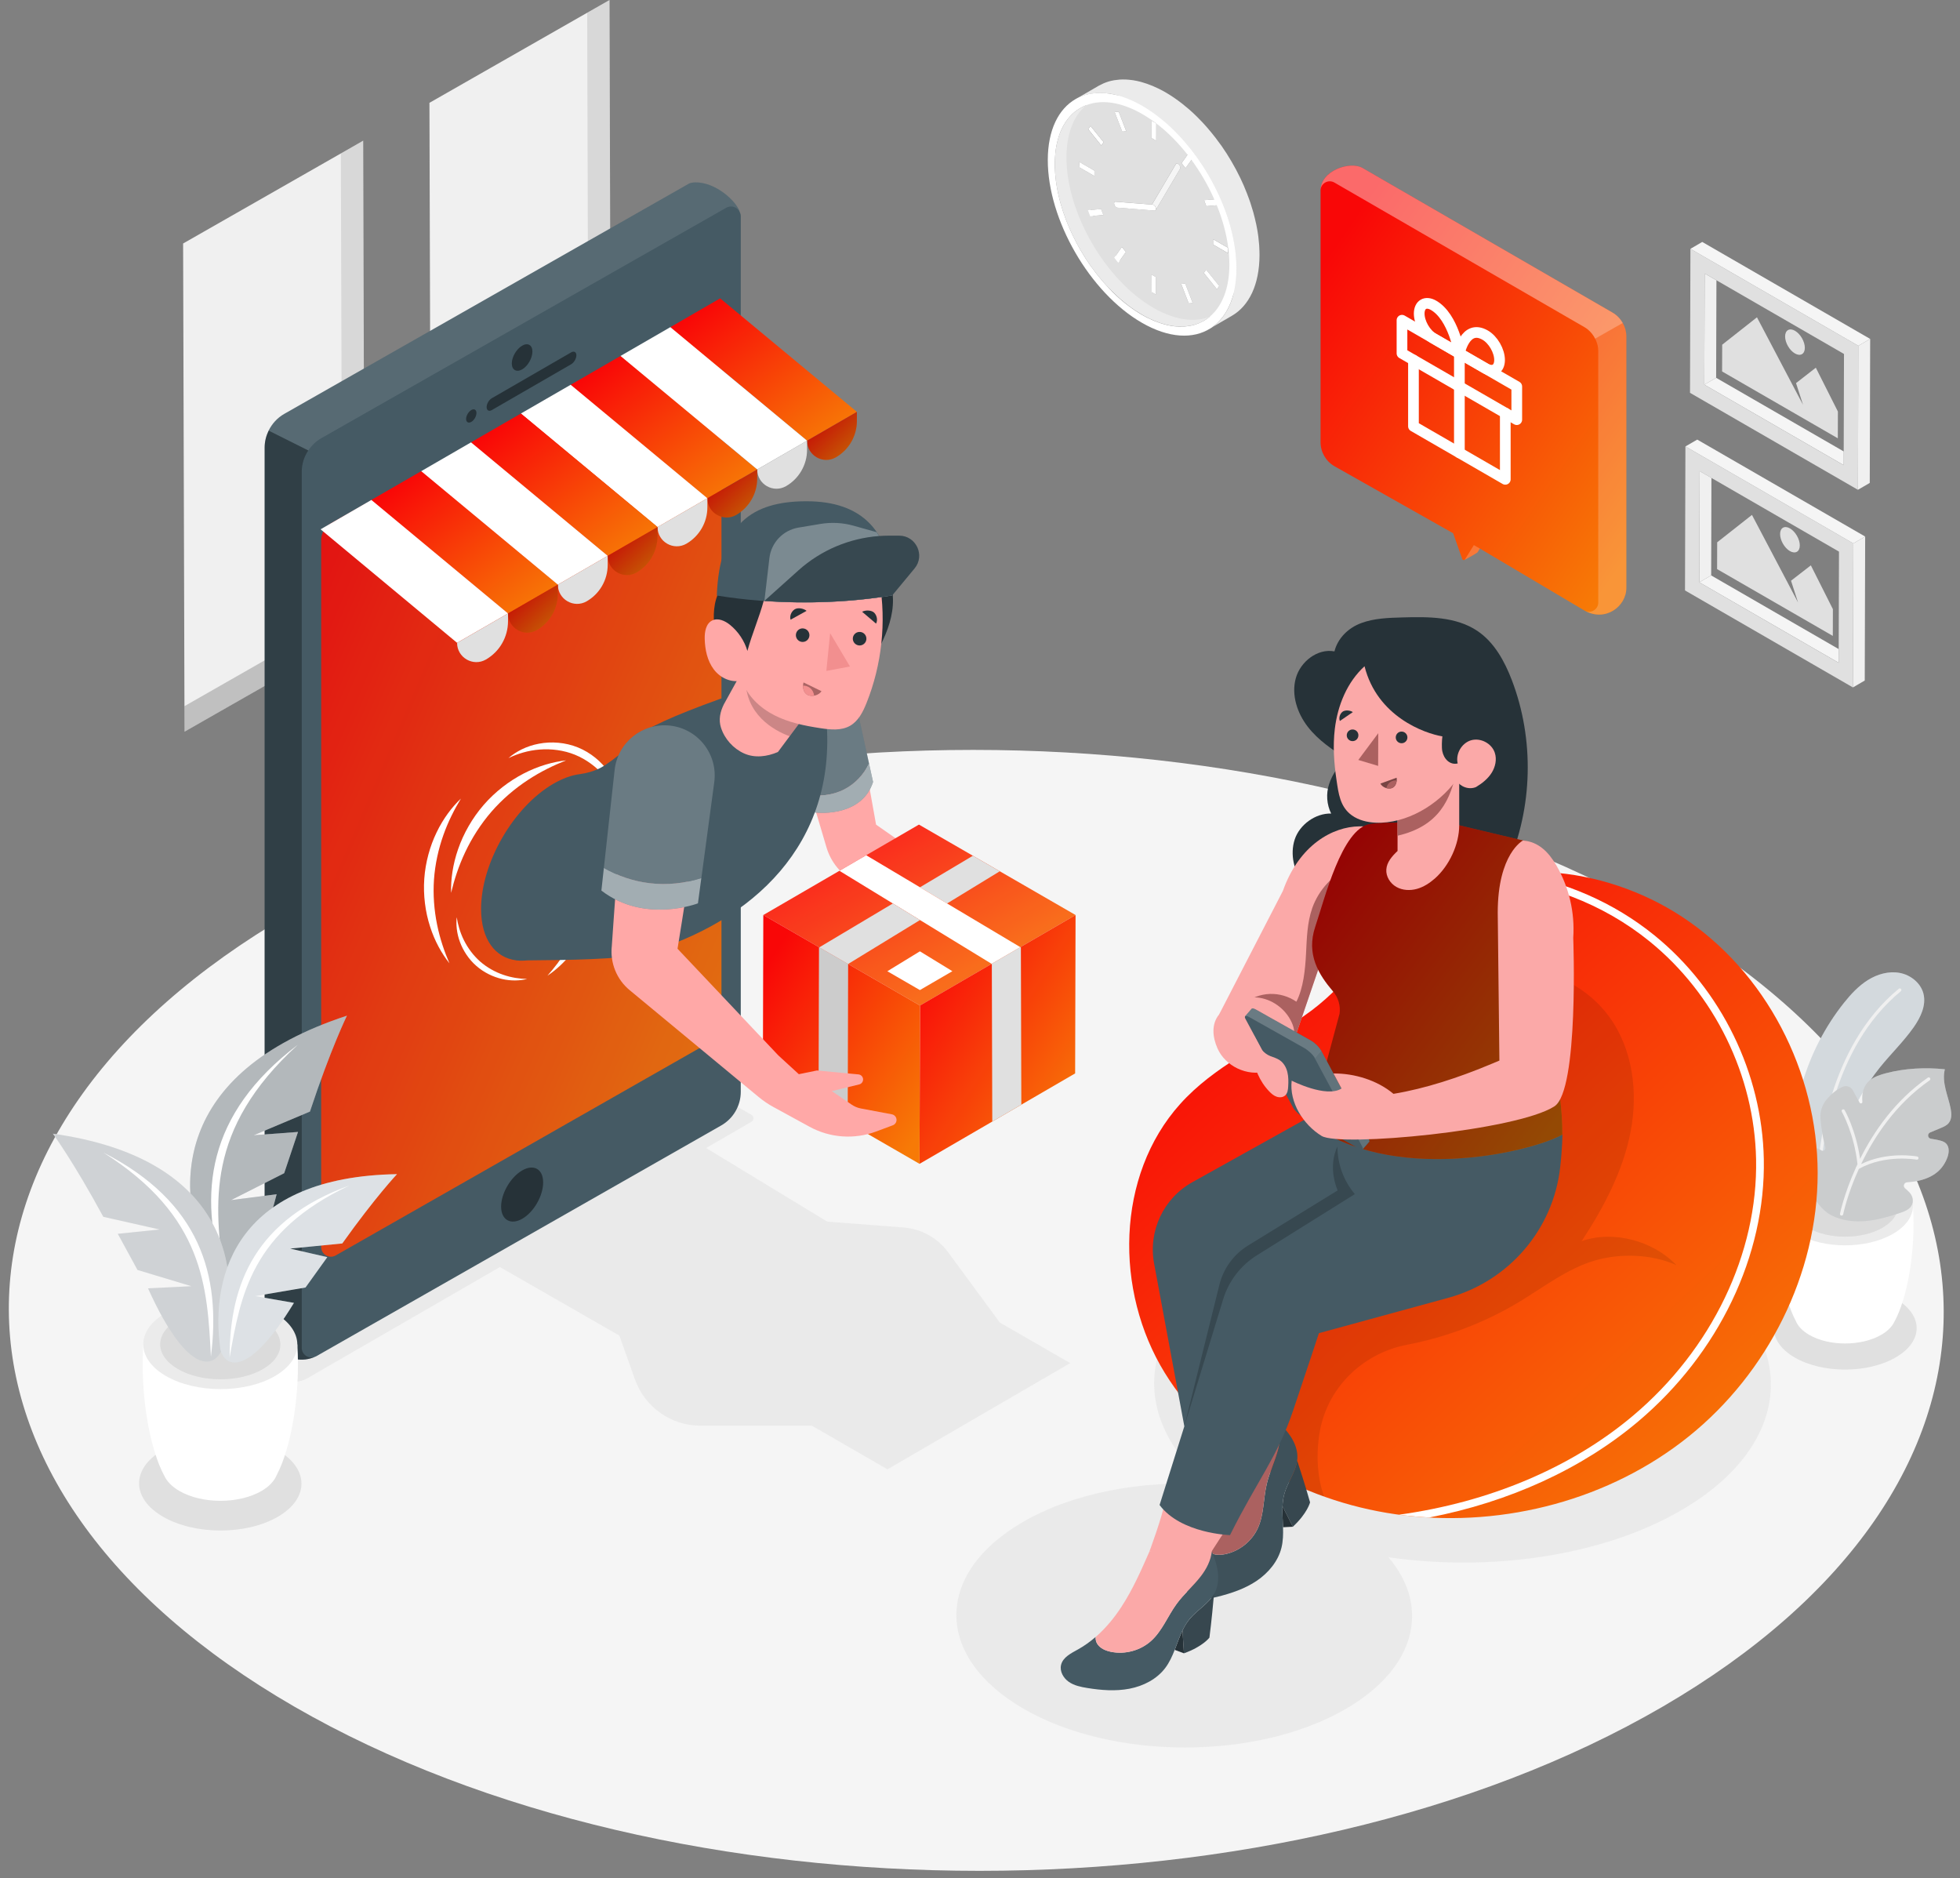 <svg width="167" height="160" viewBox="0 0 167 160" fill="none" xmlns="http://www.w3.org/2000/svg">
<rect x="0" y="0" width="167" height="160" fill="#808080" stroke="none"/>
<g clip-path="url(#clip0)">
<path d="M141.279 77.867C108.984 59.223 56.793 59.223 24.708 77.867C-7.38 96.515 -7.21 126.747 25.085 145.391C57.383 164.038 109.574 164.038 141.663 145.391C173.744 126.743 173.573 96.515 141.279 77.867Z" fill="#F5F5F5"/>
<path d="M152.941 110.663C155.324 109.287 159.172 109.287 161.541 110.663C163.906 112.04 163.895 114.27 161.512 115.643C159.129 117.019 155.281 117.019 152.912 115.643C150.543 114.27 150.558 112.04 152.941 110.663Z" fill="#E0E0E0"/>
<path opacity="0.5" d="M85.189 112.666L80.783 106.676C79.883 105.453 78.496 104.684 76.981 104.567L70.486 104.069L60.164 97.799L64.023 95.569C64.255 95.433 64.255 95.099 64.02 94.964L62.416 94.05C61.772 93.683 60.983 93.687 60.342 94.057L22.524 115.916C22.293 116.052 22.293 116.386 22.524 116.518L24.089 117.421C24.733 117.794 25.529 117.794 26.177 117.421L42.594 107.939L52.774 113.779L54.104 117.521C54.943 119.875 57.173 121.451 59.674 121.451H69.17L75.615 125.171L91.186 116.123L85.189 112.666Z" fill="#E0E0E0"/>
<path opacity="0.5" d="M143.128 107.138C132.835 101.195 116.2 101.195 105.971 107.138C96.934 112.388 95.931 120.522 102.92 126.444C97.282 126.095 91.439 127.169 87.132 129.67C79.574 134.062 79.613 141.183 87.221 145.575C94.828 149.968 107.12 149.968 114.678 145.575C120.693 142.083 121.888 136.861 118.299 132.661C126.963 133.913 136.502 132.583 143.249 128.66C153.478 122.716 153.421 113.081 143.128 107.138Z" fill="#E0E0E0"/>
<path d="M23.645 123.542C20.934 121.977 16.552 121.977 13.86 123.542C11.168 125.107 11.182 127.646 13.892 129.211C16.602 130.776 20.984 130.776 23.677 129.211C26.369 127.646 26.355 125.107 23.645 123.542Z" fill="#E0E0E0"/>
<path d="M50.031 1.085L51.934 0L52.051 41.592L52.048 41.596L36.708 50.352L36.704 48.175L36.59 8.76L50.031 1.085Z" fill="#F0F0F0"/>
<path opacity="0.1" d="M50.142 40.5L50.031 1.085L51.934 0L52.051 41.592L52.048 41.596L50.138 40.504L50.142 40.5Z" fill="black"/>
<path opacity="0.2" d="M36.704 48.176L50.138 40.504L52.048 41.596L36.708 50.352L36.704 48.176Z" fill="black"/>
<path d="M29.043 13.071L30.946 11.982L31.064 53.574L31.06 53.578L15.723 62.334L15.716 60.158L15.602 20.743L29.043 13.071Z" fill="#F0F0F0"/>
<path opacity="0.1" d="M29.157 52.483L29.043 13.071L30.946 11.982L31.063 53.574L31.06 53.578L29.15 52.486L29.157 52.483Z" fill="black"/>
<path opacity="0.2" d="M15.716 60.158L29.15 52.486L31.06 53.578L15.723 62.335L15.716 60.158Z" fill="black"/>
<path d="M94.373 24.427C94.255 24.303 94.142 24.175 94.028 24.047C94.003 24.018 93.978 23.99 93.953 23.958C93.768 23.741 93.583 23.52 93.405 23.293C93.388 23.268 93.366 23.243 93.348 23.218C93.206 23.037 93.071 22.848 92.936 22.66C92.915 22.631 92.897 22.603 92.875 22.578C92.747 22.393 92.623 22.204 92.498 22.016C92.47 21.97 92.442 21.923 92.413 21.877C92.313 21.721 92.217 21.564 92.125 21.404C92.104 21.372 92.086 21.336 92.064 21.304C91.958 21.123 91.855 20.938 91.755 20.753C91.73 20.707 91.705 20.661 91.684 20.614C91.606 20.465 91.531 20.319 91.46 20.17C91.435 20.12 91.41 20.07 91.385 20.02C91.296 19.832 91.207 19.64 91.126 19.451C91.115 19.423 91.104 19.395 91.09 19.37C91.015 19.199 90.944 19.025 90.876 18.85C90.855 18.797 90.837 18.747 90.816 18.694C90.738 18.488 90.663 18.281 90.596 18.075C90.588 18.057 90.585 18.043 90.578 18.025C90.507 17.812 90.443 17.598 90.382 17.385C90.371 17.342 90.357 17.303 90.347 17.261C90.279 17.012 90.219 16.766 90.165 16.517C90.154 16.464 90.14 16.407 90.13 16.354C90.108 16.258 90.091 16.162 90.073 16.065C90.062 16.005 90.051 15.941 90.041 15.88C90.041 15.873 90.037 15.87 90.037 15.863C90.019 15.763 90.005 15.664 89.991 15.564C89.984 15.504 89.973 15.447 89.966 15.386C89.938 15.173 89.92 14.959 89.902 14.749C89.898 14.703 89.895 14.661 89.895 14.614C89.881 14.397 89.874 14.18 89.874 13.97C89.874 13.825 89.877 13.679 89.884 13.537C89.888 13.483 89.891 13.43 89.895 13.38C89.902 13.295 89.906 13.206 89.913 13.12C89.916 13.067 89.927 13.014 89.93 12.96C89.941 12.879 89.948 12.8 89.959 12.722C89.966 12.665 89.977 12.612 89.987 12.555C89.998 12.484 90.012 12.409 90.026 12.338C90.037 12.281 90.051 12.228 90.066 12.174C90.08 12.107 90.094 12.039 90.112 11.975C90.126 11.922 90.144 11.868 90.158 11.815C90.176 11.755 90.194 11.691 90.211 11.63C90.229 11.577 90.247 11.527 90.265 11.474C90.286 11.417 90.304 11.356 90.325 11.3C90.347 11.25 90.368 11.2 90.389 11.154C90.414 11.1 90.436 11.043 90.46 10.99C90.482 10.944 90.507 10.898 90.531 10.851C90.556 10.798 90.581 10.748 90.61 10.698C90.635 10.656 90.66 10.613 90.688 10.57C90.716 10.521 90.745 10.471 90.777 10.425C90.805 10.382 90.834 10.343 90.862 10.304C90.894 10.257 90.923 10.215 90.958 10.168C90.987 10.129 91.019 10.094 91.051 10.055C91.083 10.012 91.118 9.973 91.15 9.934C91.182 9.898 91.218 9.866 91.25 9.831C91.285 9.795 91.321 9.756 91.357 9.72C91.392 9.688 91.428 9.656 91.463 9.624C91.502 9.592 91.538 9.557 91.577 9.525C91.613 9.496 91.652 9.468 91.691 9.439C91.73 9.411 91.769 9.379 91.812 9.35C91.851 9.322 91.89 9.301 91.933 9.276C92.292 9.048 92.69 8.884 93.121 8.792C92.32 9.692 91.851 11.065 91.844 12.829C91.844 13.042 91.851 13.259 91.865 13.476C91.869 13.522 91.869 13.565 91.872 13.611C91.887 13.821 91.908 14.035 91.936 14.248C91.944 14.308 91.954 14.369 91.961 14.426C91.975 14.525 91.99 14.625 92.007 14.725C92.018 14.792 92.032 14.86 92.043 14.927C92.061 15.023 92.079 15.119 92.1 15.219C92.111 15.272 92.121 15.326 92.136 15.383C92.189 15.632 92.249 15.877 92.317 16.126C92.328 16.169 92.342 16.208 92.353 16.25C92.413 16.464 92.477 16.677 92.548 16.891C92.555 16.908 92.559 16.926 92.566 16.94C92.633 17.147 92.708 17.353 92.787 17.559C92.808 17.613 92.826 17.662 92.847 17.716C92.915 17.89 92.986 18.061 93.06 18.235C93.071 18.264 93.082 18.292 93.096 18.317C93.178 18.509 93.267 18.697 93.356 18.886C93.38 18.936 93.405 18.985 93.427 19.035C93.501 19.185 93.576 19.334 93.654 19.483C93.679 19.53 93.701 19.576 93.725 19.622C93.825 19.807 93.928 19.992 94.035 20.173C94.056 20.209 94.074 20.241 94.095 20.277C94.188 20.437 94.287 20.593 94.383 20.75C94.412 20.796 94.44 20.842 94.469 20.885C94.59 21.073 94.718 21.262 94.846 21.447C94.864 21.475 94.885 21.5 94.906 21.529C95.041 21.717 95.18 21.905 95.319 22.09C95.337 22.115 95.358 22.14 95.376 22.165C95.554 22.393 95.735 22.613 95.924 22.83C95.948 22.859 95.973 22.887 95.998 22.916C96.112 23.047 96.229 23.175 96.347 23.3C96.354 23.307 96.361 23.314 96.368 23.321C96.493 23.453 96.621 23.584 96.749 23.709C96.777 23.737 96.802 23.762 96.83 23.787C96.998 23.951 97.165 24.107 97.339 24.26C97.353 24.274 97.371 24.288 97.385 24.303C97.563 24.459 97.745 24.609 97.926 24.751C97.962 24.779 97.997 24.804 98.029 24.833C98.21 24.971 98.392 25.103 98.577 25.231C98.609 25.252 98.644 25.274 98.676 25.295C98.868 25.423 99.064 25.548 99.263 25.661C99.423 25.754 99.58 25.836 99.733 25.914C99.779 25.935 99.822 25.957 99.868 25.982C99.985 26.038 100.106 26.092 100.22 26.142C100.263 26.159 100.305 26.177 100.344 26.195C100.455 26.241 100.565 26.28 100.672 26.319C100.7 26.33 100.725 26.341 100.753 26.351C100.889 26.398 101.024 26.44 101.155 26.476C101.234 26.497 101.312 26.515 101.39 26.533C101.426 26.54 101.461 26.551 101.497 26.558C101.611 26.583 101.721 26.604 101.835 26.622C102.005 26.647 102.169 26.661 102.333 26.672C102.365 26.675 102.4 26.675 102.432 26.679C102.578 26.682 102.724 26.682 102.863 26.675C102.887 26.675 102.912 26.672 102.934 26.668C103.048 26.661 103.161 26.647 103.272 26.629C103.307 26.622 103.339 26.618 103.375 26.611C103.41 26.604 103.446 26.593 103.481 26.586C103.211 26.892 102.902 27.145 102.56 27.34H102.557C102.546 27.347 102.532 27.354 102.518 27.358C102.51 27.361 102.503 27.365 102.496 27.369C102.407 27.418 102.315 27.461 102.222 27.504C102.219 27.504 102.219 27.507 102.215 27.507C102.183 27.521 102.151 27.536 102.119 27.546C102.023 27.586 101.924 27.621 101.82 27.653C101.803 27.66 101.785 27.667 101.764 27.671C101.646 27.703 101.525 27.731 101.401 27.753C101.397 27.753 101.397 27.753 101.394 27.753C101.362 27.76 101.33 27.763 101.298 27.767C101.191 27.785 101.081 27.795 100.967 27.806C100.938 27.81 100.91 27.813 100.882 27.813C100.743 27.82 100.601 27.82 100.458 27.817C100.455 27.817 100.455 27.817 100.451 27.817C100.419 27.817 100.391 27.813 100.359 27.813C100.28 27.81 100.202 27.802 100.124 27.795C100.035 27.785 99.946 27.778 99.857 27.763C99.8 27.756 99.743 27.742 99.686 27.731C99.633 27.721 99.576 27.714 99.523 27.699C99.491 27.692 99.455 27.682 99.423 27.674C99.413 27.671 99.402 27.671 99.395 27.667C99.327 27.65 99.256 27.635 99.185 27.614C99.053 27.578 98.922 27.539 98.79 27.493C98.762 27.482 98.737 27.472 98.708 27.461C98.598 27.422 98.491 27.383 98.381 27.337H98.378C98.338 27.319 98.296 27.301 98.257 27.283C98.139 27.233 98.022 27.18 97.901 27.123C97.876 27.109 97.848 27.098 97.823 27.084C97.805 27.073 97.784 27.066 97.766 27.056C97.609 26.977 97.453 26.896 97.296 26.803C97.101 26.689 96.905 26.565 96.71 26.437C96.702 26.43 96.692 26.426 96.685 26.419C96.66 26.405 96.635 26.387 96.614 26.369C96.428 26.245 96.247 26.11 96.066 25.971C96.044 25.953 96.019 25.935 95.998 25.918C95.987 25.907 95.973 25.9 95.963 25.889C95.781 25.747 95.6 25.597 95.422 25.441C95.411 25.434 95.404 25.423 95.394 25.416C95.386 25.409 95.383 25.405 95.376 25.398C95.205 25.245 95.034 25.089 94.871 24.925C94.842 24.897 94.814 24.872 94.789 24.847C94.661 24.719 94.533 24.591 94.408 24.459C94.391 24.445 94.383 24.438 94.373 24.427Z" fill="#EBEBEB"/>
<path d="M103.357 20.373V20.832L104.644 21.575L104.648 21.116L103.357 20.373Z" fill="white"/>
<path d="M92.918 10.727L92.719 11.005L93.836 12.396L94.035 12.111L92.918 10.727Z" fill="white"/>
<path d="M105.74 21.977C105.726 26.697 102.386 28.596 98.278 26.227C94.17 23.855 90.852 18.111 90.866 13.391C90.88 8.672 94.22 6.769 98.328 9.141C102.432 11.51 105.751 17.257 105.74 21.977ZM94.942 17.417C94.974 17.521 95.045 17.617 95.123 17.659C95.152 17.674 95.177 17.684 95.201 17.688L98.36 17.937C98.409 17.947 98.452 17.933 98.477 17.89L100.544 14.387C100.593 14.302 100.554 14.142 100.455 14.028C100.426 13.996 100.398 13.971 100.366 13.953C100.295 13.911 100.223 13.918 100.188 13.978L98.153 17.425L95.041 17.179C94.945 17.172 94.899 17.279 94.942 17.417ZM101.013 14.327L101.664 13.413L101.319 12.986L100.668 13.9L101.013 14.327ZM101.283 25.843L101.628 25.815L100.985 24.157L100.643 24.186L101.283 25.843ZM92.893 18.413L94.013 18.317L93.818 17.809L92.698 17.905L92.893 18.413ZM103.688 24.645L103.887 24.364L102.77 22.977L102.571 23.258L103.688 24.645ZM92.918 10.727L92.719 11.008L93.836 12.395L94.035 12.114L92.918 10.727ZM102.784 17.563L103.905 17.467L103.709 16.959L102.589 17.055L102.784 17.563ZM95.319 9.522L94.974 9.55L95.618 11.207L95.963 11.179L95.319 9.522ZM95.283 22.379L95.934 21.465L95.593 21.038L94.942 21.952L95.283 22.379ZM93.249 14.995V14.537L91.958 13.79V14.248L93.249 14.995ZM104.648 21.116L103.357 20.373V20.832L104.648 21.575V21.116ZM98.082 24.862L98.477 25.089L98.481 23.606L98.086 23.378L98.082 24.862ZM98.52 10.507L98.125 10.279L98.121 11.762L98.516 11.99L98.52 10.507Z" fill="#E0E0E0"/>
<path d="M98.125 10.279L98.121 11.762L98.516 11.994L98.519 10.507L98.125 10.279Z" fill="white"/>
<path d="M101.319 12.989L100.672 13.9L101.013 14.327L101.664 13.416L101.319 12.989Z" fill="white"/>
<path d="M103.709 16.959L102.588 17.052L102.784 17.564L103.908 17.468L103.709 16.959Z" fill="white"/>
<path d="M102.77 22.973L102.571 23.254L103.688 24.644L103.887 24.36L102.77 22.973Z" fill="white"/>
<path d="M100.988 24.157L100.643 24.186L101.283 25.843L101.628 25.815L100.988 24.157Z" fill="white"/>
<path d="M98.086 23.375L98.082 24.862L98.48 25.089L98.484 23.606L98.086 23.375Z" fill="white"/>
<path d="M95.589 21.042L94.942 21.953L95.283 22.379L95.931 21.465L95.589 21.042Z" fill="white"/>
<path d="M93.818 17.805L92.697 17.901L92.893 18.413L94.017 18.317L93.818 17.805Z" fill="white"/>
<path d="M91.958 13.79L91.954 14.249L93.249 14.996V14.537L91.958 13.79Z" fill="white"/>
<path d="M95.319 9.521L94.974 9.553L95.617 11.211L95.962 11.182L95.319 9.521Z" fill="white"/>
<path d="M98.303 17.457C98.278 17.443 98.249 17.432 98.225 17.432L98.157 17.428L95.045 17.183C94.945 17.176 94.899 17.282 94.942 17.421C94.974 17.524 95.045 17.62 95.123 17.663C95.151 17.677 95.176 17.688 95.201 17.692L98.36 17.941H98.377C98.477 17.948 98.523 17.841 98.481 17.702C98.452 17.592 98.381 17.5 98.303 17.457Z" fill="white"/>
<path d="M100.369 13.953C100.298 13.91 100.227 13.917 100.191 13.978L98.157 17.424L98.224 17.428C98.249 17.428 98.278 17.439 98.303 17.453C98.377 17.495 98.452 17.588 98.484 17.695C98.527 17.837 98.48 17.944 98.381 17.933H98.363C98.413 17.944 98.456 17.929 98.48 17.887L100.547 14.383C100.597 14.298 100.557 14.138 100.458 14.024C100.429 13.996 100.397 13.971 100.369 13.953Z" fill="#F5F5F5"/>
<path d="M103.392 27.796C103.432 27.767 103.474 27.735 103.513 27.703C103.556 27.668 103.595 27.632 103.638 27.593C103.677 27.557 103.716 27.525 103.752 27.49C103.791 27.451 103.83 27.411 103.869 27.369C103.905 27.33 103.94 27.294 103.976 27.255C104.015 27.212 104.047 27.166 104.086 27.123C104.118 27.084 104.154 27.041 104.186 27.002C104.221 26.956 104.253 26.906 104.285 26.86C104.317 26.817 104.349 26.775 104.378 26.729C104.41 26.679 104.438 26.625 104.47 26.576C104.499 26.529 104.527 26.483 104.556 26.433C104.584 26.38 104.612 26.323 104.641 26.266C104.666 26.216 104.694 26.167 104.716 26.117C104.744 26.06 104.765 25.999 104.794 25.939C104.815 25.886 104.84 25.836 104.861 25.782C104.886 25.722 104.908 25.654 104.929 25.594C104.947 25.541 104.968 25.484 104.989 25.43C105.011 25.366 105.029 25.295 105.046 25.228C105.064 25.171 105.082 25.114 105.096 25.053C105.114 24.986 105.128 24.911 105.146 24.84C105.16 24.779 105.174 24.719 105.189 24.659C105.203 24.584 105.217 24.506 105.228 24.427C105.238 24.367 105.249 24.306 105.26 24.246C105.274 24.161 105.281 24.068 105.292 23.979C105.299 23.922 105.306 23.869 105.313 23.812C105.324 23.712 105.327 23.609 105.334 23.51C105.338 23.46 105.342 23.414 105.345 23.364C105.352 23.211 105.356 23.054 105.356 22.898C105.356 22.667 105.349 22.436 105.334 22.201C105.334 22.187 105.331 22.172 105.331 22.155C105.313 21.891 105.292 21.628 105.256 21.365C105.253 21.337 105.249 21.308 105.246 21.276C105.228 21.134 105.206 20.992 105.182 20.846C105.171 20.775 105.157 20.7 105.142 20.629C105.125 20.526 105.103 20.419 105.082 20.312C105.078 20.294 105.075 20.277 105.071 20.259C104.95 19.676 104.79 19.089 104.598 18.502C104.346 17.737 104.033 16.98 103.673 16.236C103.666 16.222 103.659 16.204 103.649 16.19C103.446 15.774 103.225 15.365 102.994 14.959C102.973 14.92 102.951 14.885 102.927 14.849C102.82 14.671 102.713 14.493 102.599 14.316C102.574 14.273 102.546 14.23 102.521 14.191C102.219 13.718 101.895 13.263 101.554 12.825C101.55 12.822 101.547 12.815 101.543 12.811C101.209 12.381 100.857 11.968 100.49 11.577C100.49 11.577 100.49 11.573 100.487 11.573C100.348 11.424 100.206 11.278 100.06 11.136C100.039 11.115 100.014 11.09 99.992 11.068C99.807 10.887 99.615 10.709 99.423 10.538C99.416 10.531 99.409 10.524 99.402 10.521C99.199 10.343 98.996 10.172 98.787 10.008C98.748 9.98 98.712 9.948 98.673 9.92C98.477 9.77 98.281 9.624 98.082 9.489C98.075 9.482 98.065 9.479 98.058 9.471C97.929 9.386 97.805 9.301 97.677 9.222C97.567 9.151 97.456 9.084 97.343 9.02C97.172 8.92 97.001 8.831 96.834 8.746C96.83 8.742 96.823 8.742 96.82 8.739C96.297 8.476 95.788 8.276 95.297 8.141C95.297 8.141 95.294 8.141 95.29 8.141C95.244 8.127 95.198 8.116 95.152 8.106C95.077 8.088 95.006 8.067 94.931 8.052C94.928 8.052 94.928 8.052 94.924 8.049C94.874 8.038 94.821 8.031 94.771 8.02C94.704 8.006 94.636 7.992 94.568 7.981C94.565 7.981 94.565 7.981 94.561 7.981C94.558 7.981 94.554 7.981 94.551 7.981C94.501 7.974 94.451 7.971 94.401 7.963C94.312 7.953 94.223 7.942 94.138 7.935C94.131 7.935 94.124 7.935 94.117 7.935C94.088 7.931 94.063 7.931 94.035 7.931C93.839 7.921 93.647 7.917 93.462 7.928C93.459 7.928 93.459 7.928 93.455 7.928C93.43 7.928 93.402 7.931 93.377 7.935C93.373 7.935 93.373 7.935 93.37 7.935C93.249 7.946 93.131 7.96 93.014 7.978C93.01 7.978 93.01 7.978 93.007 7.978C92.836 8.006 92.673 8.038 92.513 8.084C92.509 8.084 92.505 8.084 92.502 8.088C92.495 8.088 92.491 8.091 92.484 8.095C92.474 8.099 92.463 8.102 92.452 8.106C92.342 8.138 92.235 8.177 92.129 8.219C92.125 8.219 92.125 8.219 92.121 8.223C92.103 8.23 92.089 8.237 92.072 8.244C91.922 8.305 91.78 8.376 91.641 8.454C91.638 8.458 91.63 8.458 91.627 8.461L93.597 7.316C93.612 7.309 93.626 7.298 93.64 7.291C93.658 7.281 93.676 7.273 93.693 7.266C93.789 7.213 93.889 7.167 93.989 7.12C94.006 7.113 94.024 7.103 94.046 7.092C94.06 7.085 94.078 7.081 94.092 7.074C94.209 7.028 94.33 6.982 94.454 6.946C94.458 6.946 94.465 6.943 94.469 6.939H94.472C94.604 6.9 94.739 6.872 94.874 6.847C94.888 6.843 94.906 6.839 94.92 6.836C94.942 6.832 94.963 6.832 94.984 6.829C95.102 6.811 95.223 6.797 95.347 6.786C95.369 6.786 95.386 6.779 95.404 6.779C95.411 6.779 95.418 6.779 95.425 6.779C95.578 6.768 95.735 6.768 95.891 6.775C95.906 6.775 95.92 6.775 95.938 6.775C95.987 6.779 96.037 6.783 96.091 6.786C96.126 6.79 96.162 6.79 96.197 6.793C96.304 6.804 96.414 6.815 96.525 6.832C96.528 6.832 96.532 6.832 96.535 6.832C96.656 6.85 96.777 6.875 96.898 6.9C96.937 6.907 96.976 6.918 97.012 6.928C97.087 6.946 97.165 6.964 97.243 6.985C97.25 6.989 97.257 6.989 97.264 6.992C97.407 7.032 97.552 7.078 97.698 7.128C97.727 7.138 97.759 7.149 97.787 7.16C97.904 7.202 98.022 7.245 98.143 7.295C98.157 7.302 98.175 7.305 98.189 7.313C98.218 7.323 98.249 7.341 98.278 7.352C98.406 7.405 98.531 7.465 98.662 7.526C98.712 7.551 98.758 7.572 98.808 7.597C98.975 7.682 99.146 7.771 99.317 7.871C99.53 7.995 99.74 8.127 99.95 8.269C99.985 8.294 100.021 8.316 100.056 8.34C100.255 8.476 100.451 8.621 100.647 8.771C100.686 8.799 100.721 8.831 100.761 8.86C100.96 9.016 101.155 9.176 101.347 9.343C101.365 9.358 101.379 9.372 101.397 9.39C101.582 9.553 101.767 9.724 101.945 9.902C101.963 9.92 101.98 9.934 101.998 9.952C102.009 9.962 102.02 9.973 102.03 9.987C102.169 10.126 102.304 10.265 102.439 10.407C102.446 10.414 102.454 10.421 102.461 10.428C102.589 10.563 102.713 10.706 102.838 10.848C102.848 10.862 102.863 10.873 102.873 10.887C102.887 10.905 102.902 10.923 102.916 10.94C103.119 11.175 103.314 11.413 103.506 11.659C103.513 11.666 103.517 11.673 103.524 11.68C103.538 11.698 103.553 11.719 103.567 11.737C103.72 11.936 103.869 12.139 104.015 12.342C104.029 12.363 104.047 12.381 104.061 12.402C104.068 12.413 104.075 12.424 104.082 12.431C104.221 12.63 104.356 12.832 104.488 13.039C104.502 13.06 104.513 13.078 104.527 13.096C104.545 13.124 104.563 13.156 104.58 13.185C104.687 13.352 104.79 13.523 104.89 13.693C104.904 13.722 104.922 13.747 104.94 13.775C104.947 13.786 104.95 13.796 104.957 13.807C105.071 14.003 105.182 14.202 105.292 14.405C105.299 14.422 105.31 14.437 105.32 14.454C105.338 14.486 105.352 14.522 105.37 14.554C105.455 14.714 105.537 14.874 105.615 15.038C105.633 15.07 105.651 15.105 105.665 15.137C105.676 15.159 105.683 15.18 105.694 15.198C105.793 15.404 105.886 15.607 105.978 15.817C105.982 15.824 105.985 15.827 105.985 15.834C105.996 15.856 106.003 15.877 106.01 15.898C106.092 16.087 106.167 16.275 106.241 16.464C106.252 16.496 106.266 16.524 106.277 16.556C106.288 16.581 106.295 16.61 106.305 16.635C106.391 16.859 106.473 17.079 106.547 17.303C106.547 17.307 106.551 17.31 106.551 17.314C106.554 17.328 106.558 17.339 106.562 17.353C106.636 17.584 106.707 17.815 106.775 18.047C106.782 18.075 106.793 18.104 106.8 18.132C106.803 18.15 106.807 18.164 106.81 18.178C106.885 18.445 106.949 18.715 107.006 18.982C107.01 19.007 107.02 19.028 107.024 19.053C107.031 19.089 107.038 19.124 107.045 19.156C107.067 19.263 107.088 19.366 107.106 19.473C107.12 19.544 107.131 19.619 107.145 19.69C107.163 19.8 107.177 19.907 107.195 20.014C107.202 20.063 107.212 20.117 107.216 20.166C107.216 20.181 107.22 20.191 107.22 20.206C107.248 20.437 107.269 20.668 107.287 20.895C107.291 20.945 107.294 20.992 107.294 21.041C107.308 21.276 107.316 21.511 107.316 21.738C107.308 24.271 106.412 26.056 104.972 26.896L103.001 28.041C103.044 28.016 103.083 27.988 103.126 27.963C103.168 27.934 103.211 27.909 103.25 27.881C103.307 27.863 103.35 27.828 103.392 27.796Z" fill="#EBEBEB"/>
<path d="M89.276 13.615C89.262 18.715 92.85 24.929 97.289 27.493C99.587 28.82 101.664 28.905 103.133 27.973C103.175 27.945 103.218 27.92 103.257 27.891C103.304 27.859 103.346 27.827 103.389 27.792C103.428 27.763 103.471 27.731 103.51 27.699C103.553 27.664 103.592 27.628 103.634 27.589C103.673 27.553 103.713 27.521 103.748 27.486C103.787 27.447 103.826 27.408 103.865 27.365C103.901 27.326 103.937 27.29 103.972 27.251C104.011 27.208 104.043 27.162 104.082 27.119C104.114 27.08 104.15 27.038 104.182 26.999C104.218 26.952 104.25 26.903 104.282 26.856C104.314 26.814 104.346 26.771 104.374 26.725C104.406 26.675 104.435 26.622 104.467 26.572C104.495 26.526 104.523 26.479 104.552 26.43C104.58 26.376 104.609 26.319 104.637 26.262C104.662 26.213 104.691 26.163 104.712 26.113C104.74 26.056 104.762 25.996 104.79 25.935C104.812 25.882 104.836 25.832 104.858 25.779C104.883 25.718 104.904 25.651 104.925 25.59C104.943 25.537 104.965 25.48 104.986 25.427C105.007 25.363 105.025 25.291 105.043 25.224C105.061 25.167 105.078 25.11 105.093 25.049C105.11 24.982 105.125 24.907 105.142 24.836C105.157 24.776 105.171 24.715 105.185 24.655C105.199 24.58 105.213 24.502 105.224 24.424C105.235 24.363 105.245 24.303 105.256 24.242C105.27 24.157 105.278 24.064 105.288 23.975C105.295 23.919 105.302 23.865 105.31 23.808C105.32 23.709 105.324 23.605 105.331 23.506C105.334 23.456 105.338 23.41 105.342 23.36C105.349 23.207 105.352 23.051 105.352 22.894C105.352 22.663 105.345 22.432 105.331 22.197C105.331 22.183 105.327 22.169 105.327 22.151C105.31 21.888 105.288 21.624 105.253 21.361C105.249 21.333 105.245 21.304 105.242 21.272C105.224 21.13 105.203 20.988 105.178 20.842C105.167 20.771 105.153 20.696 105.139 20.625C105.121 20.522 105.1 20.415 105.078 20.308C105.075 20.291 105.071 20.273 105.068 20.255C104.947 19.672 104.787 19.085 104.595 18.498C104.342 17.733 104.029 16.976 103.67 16.233C103.663 16.218 103.656 16.201 103.645 16.186C103.442 15.77 103.222 15.361 102.991 14.956C102.969 14.916 102.944 14.881 102.923 14.845C102.816 14.668 102.71 14.49 102.596 14.312C102.571 14.269 102.542 14.226 102.518 14.187C102.215 13.714 101.892 13.259 101.55 12.822C101.547 12.818 101.543 12.811 101.539 12.807C101.205 12.377 100.853 11.964 100.487 11.573L100.483 11.57C100.344 11.42 100.202 11.274 100.056 11.132C100.035 11.111 100.01 11.089 99.989 11.065C99.804 10.883 99.612 10.705 99.42 10.535C99.412 10.528 99.405 10.52 99.398 10.517C99.195 10.339 98.993 10.168 98.783 10.005C98.744 9.976 98.708 9.944 98.669 9.916C98.474 9.766 98.278 9.621 98.079 9.485C98.072 9.478 98.061 9.475 98.054 9.468C97.926 9.382 97.801 9.297 97.673 9.219C97.563 9.151 97.453 9.08 97.339 9.016C97.168 8.916 96.998 8.827 96.83 8.742C96.827 8.739 96.82 8.739 96.816 8.735C96.293 8.472 95.785 8.273 95.294 8.137C95.244 8.123 95.198 8.113 95.148 8.102C95.073 8.084 95.002 8.063 94.927 8.049C94.874 8.038 94.821 8.027 94.767 8.02C94.7 8.006 94.632 7.992 94.565 7.981C94.508 7.974 94.451 7.967 94.394 7.96C94.305 7.949 94.216 7.938 94.131 7.931C94.095 7.928 94.063 7.928 94.031 7.924C93.836 7.913 93.644 7.91 93.459 7.921C93.427 7.921 93.398 7.924 93.366 7.928C93.245 7.938 93.128 7.953 93.01 7.97C93.007 7.97 93.007 7.97 93.003 7.97C92.833 7.999 92.669 8.031 92.509 8.077C92.488 8.084 92.47 8.091 92.448 8.095C92.338 8.127 92.231 8.166 92.125 8.209C92.107 8.216 92.086 8.223 92.068 8.233C91.918 8.294 91.776 8.365 91.638 8.443C90.186 9.286 89.283 11.072 89.276 13.615ZM94.398 24.456C94.39 24.448 94.383 24.438 94.373 24.431C94.255 24.306 94.141 24.178 94.028 24.05C94.003 24.022 93.978 23.993 93.953 23.961C93.768 23.744 93.583 23.524 93.405 23.296C93.388 23.271 93.366 23.246 93.348 23.221C93.206 23.04 93.071 22.852 92.936 22.663C92.914 22.634 92.897 22.606 92.875 22.581C92.747 22.396 92.623 22.208 92.498 22.019C92.47 21.973 92.441 21.927 92.413 21.881C92.313 21.724 92.217 21.567 92.125 21.407C92.103 21.375 92.086 21.34 92.064 21.308C91.958 21.127 91.855 20.942 91.755 20.753C91.73 20.707 91.705 20.661 91.684 20.614C91.606 20.465 91.531 20.319 91.46 20.17C91.435 20.12 91.41 20.07 91.385 20.02C91.296 19.832 91.207 19.64 91.125 19.451C91.115 19.423 91.104 19.394 91.09 19.369C91.015 19.199 90.944 19.024 90.876 18.85C90.855 18.797 90.837 18.747 90.816 18.694C90.738 18.487 90.663 18.281 90.596 18.075C90.588 18.057 90.585 18.043 90.578 18.025C90.507 17.812 90.442 17.598 90.382 17.385C90.371 17.342 90.357 17.303 90.347 17.26C90.279 17.011 90.218 16.766 90.165 16.517C90.154 16.464 90.14 16.407 90.129 16.353C90.108 16.257 90.09 16.161 90.073 16.065C90.062 16.005 90.051 15.941 90.041 15.88C90.023 15.774 90.009 15.667 89.991 15.564C89.984 15.503 89.973 15.447 89.966 15.386C89.938 15.173 89.92 14.959 89.902 14.749C89.898 14.703 89.895 14.66 89.895 14.614C89.881 14.397 89.873 14.18 89.873 13.97C89.873 13.825 89.877 13.679 89.884 13.537C89.888 13.483 89.891 13.43 89.895 13.38C89.902 13.295 89.906 13.206 89.913 13.12C89.916 13.067 89.927 13.014 89.93 12.96C89.941 12.879 89.948 12.8 89.959 12.722C89.966 12.665 89.977 12.612 89.987 12.555C89.998 12.484 90.012 12.409 90.026 12.338C90.037 12.281 90.051 12.228 90.066 12.174C90.08 12.107 90.094 12.039 90.112 11.975C90.126 11.922 90.144 11.868 90.158 11.815C90.176 11.755 90.194 11.691 90.211 11.63C90.229 11.577 90.247 11.527 90.265 11.474C90.286 11.417 90.304 11.356 90.325 11.299C90.347 11.25 90.368 11.2 90.389 11.153C90.414 11.1 90.435 11.043 90.46 10.99C90.482 10.944 90.507 10.898 90.531 10.851C90.556 10.798 90.581 10.748 90.61 10.698C90.635 10.656 90.659 10.613 90.688 10.57C90.716 10.52 90.745 10.471 90.777 10.424C90.805 10.382 90.834 10.343 90.862 10.303C90.894 10.257 90.923 10.215 90.958 10.168C90.987 10.129 91.019 10.094 91.051 10.055C91.083 10.012 91.118 9.973 91.15 9.934C91.182 9.898 91.218 9.866 91.25 9.83C91.285 9.795 91.321 9.756 91.357 9.72C91.392 9.688 91.428 9.656 91.463 9.624C91.502 9.592 91.538 9.557 91.577 9.525C91.613 9.496 91.652 9.468 91.691 9.439C91.73 9.411 91.769 9.379 91.812 9.35C91.851 9.322 91.89 9.3 91.933 9.276C92.292 9.048 92.69 8.884 93.121 8.792C94.319 8.536 95.77 8.817 97.335 9.72C101.443 12.092 104.762 17.837 104.748 22.56C104.744 24.32 104.275 25.686 103.474 26.59C103.204 26.895 102.895 27.148 102.553 27.344H102.55C102.539 27.351 102.525 27.358 102.51 27.361C102.411 27.415 102.311 27.465 102.208 27.511C102.176 27.525 102.144 27.539 102.112 27.55C102.016 27.589 101.916 27.625 101.813 27.657C101.795 27.664 101.778 27.671 101.756 27.674C101.635 27.71 101.515 27.735 101.386 27.76C101.354 27.767 101.322 27.77 101.29 27.774C101.184 27.792 101.073 27.802 100.96 27.813C100.931 27.817 100.903 27.82 100.874 27.82C100.736 27.827 100.59 27.827 100.444 27.824C100.412 27.824 100.383 27.82 100.351 27.82C100.273 27.817 100.195 27.809 100.113 27.802C100.024 27.792 99.935 27.785 99.846 27.77C99.79 27.763 99.733 27.749 99.676 27.738C99.622 27.728 99.565 27.721 99.512 27.706C99.469 27.696 99.427 27.685 99.384 27.674C99.317 27.657 99.245 27.642 99.174 27.621C98.911 27.546 98.641 27.454 98.363 27.344C98.324 27.326 98.281 27.308 98.242 27.29C98.1 27.23 97.954 27.162 97.808 27.091C97.791 27.08 97.769 27.073 97.751 27.063C97.595 26.984 97.439 26.903 97.282 26.81C97.086 26.696 96.891 26.572 96.695 26.444C96.688 26.437 96.677 26.433 96.67 26.426C96.439 26.27 96.208 26.102 95.984 25.928C95.973 25.917 95.959 25.91 95.948 25.9C95.756 25.747 95.564 25.59 95.376 25.423C95.368 25.416 95.365 25.412 95.358 25.405C95.187 25.252 95.016 25.096 94.853 24.932C94.824 24.904 94.796 24.879 94.771 24.854C94.65 24.715 94.522 24.587 94.398 24.456Z" fill="white"/>
<path d="M145.82 40.711L145.799 49.019L144.789 49.606L144.817 40.131L145.82 40.711Z" fill="#F0F0F0"/>
<path d="M156.668 55.297L156.664 56.46L144.789 49.606L145.799 49.02L156.668 55.297Z" fill="#F5F5F5"/>
<path d="M143.569 50.299L157.877 58.562L157.913 46.294L143.604 38.032L143.569 50.299ZM144.789 49.606L144.817 40.134L145.82 40.714L156.689 46.992L156.665 55.3L156.661 56.463L144.789 49.606Z" fill="#E0E0E0"/>
<path d="M143.605 38.032L144.612 37.449L158.92 45.708L157.914 46.295L143.605 38.032Z" fill="#F5F5F5"/>
<path d="M158.92 45.708L158.884 57.975L157.877 58.562L157.913 46.295L158.92 45.708Z" fill="#F0F0F0"/>
<path d="M149.274 43.865L146.311 46.198L146.304 48.482L156.163 54.172L156.17 51.893L154.292 48.162L152.603 49.471L153.2 51.324L152.336 49.677L149.274 43.865Z" fill="#E0E0E0"/>
<path d="M152.514 45.015C152.051 44.748 151.671 44.962 151.671 45.495C151.671 46.029 152.044 46.68 152.507 46.947C152.969 47.213 153.35 47 153.35 46.466C153.353 45.933 152.976 45.285 152.514 45.015Z" fill="#E0E0E0"/>
<path d="M146.247 23.877L146.222 32.185L145.216 32.768L145.244 23.297L146.247 23.877Z" fill="#F0F0F0"/>
<path d="M157.095 38.459L157.092 39.625L145.216 32.768L146.222 32.185L157.095 38.459Z" fill="#F5F5F5"/>
<path d="M143.996 33.465L158.304 41.727L158.34 29.46L144.031 21.198L143.996 33.465ZM145.216 32.768L145.244 23.297L146.247 23.876L157.116 30.154L157.091 38.462L157.088 39.626L145.216 32.768Z" fill="#E0E0E0"/>
<path d="M144.032 21.198L145.038 20.611L159.347 28.873L158.337 29.457L144.032 21.198Z" fill="#F5F5F5"/>
<path d="M159.346 28.874L159.311 41.141L158.304 41.724L158.336 29.457L159.346 28.874Z" fill="#F0F0F0"/>
<path d="M149.7 27.031L146.738 29.364L146.73 31.644L156.59 37.339L156.597 35.059L154.715 31.324L153.029 32.637L153.627 34.49L152.759 32.843L149.7 27.031Z" fill="#E0E0E0"/>
<path d="M152.941 28.18C152.478 27.913 152.098 28.127 152.098 28.66C152.098 29.194 152.471 29.845 152.937 30.112C153.399 30.378 153.78 30.165 153.78 29.631C153.78 29.098 153.403 28.447 152.941 28.18Z" fill="#E0E0E0"/>
<path d="M116.09 14.309L137.384 26.622C137.761 26.839 138.06 27.152 138.266 27.515C138.462 27.863 138.572 28.258 138.572 28.674V50.085C138.572 51.672 136.772 53.023 134.997 52.009L126.092 46.731L125.899 47.041C125.892 47.055 125.878 47.059 125.867 47.069V47.073C125.86 47.076 125.853 47.083 125.846 47.087C125.843 47.087 125.843 47.09 125.839 47.09C125.49 47.322 124.882 47.649 124.747 47.717L124.751 47.706C124.687 47.724 124.615 47.699 124.591 47.628L123.815 45.429L113.707 39.721C112.971 39.301 112.516 38.515 112.516 37.665V16.229C112.512 14.522 115.027 13.697 116.09 14.309Z" fill="url(#paint0_linear)"/>
<path opacity="0.2" d="M125.899 47.041C125.892 47.055 125.878 47.058 125.867 47.069V47.073C125.86 47.076 125.853 47.083 125.846 47.087C125.843 47.087 125.843 47.09 125.839 47.09C125.49 47.322 124.882 47.649 124.747 47.716L124.751 47.706C124.779 47.699 124.808 47.681 124.825 47.652L125.576 46.436L125.426 46.351L126.088 46.728L125.899 47.041Z" fill="white"/>
<path opacity="0.4" d="M135.912 28.853C135.759 28.55 135.545 28.277 135.278 28.06C135.19 27.989 135.093 27.921 134.99 27.864L113.696 15.551C113.17 15.248 112.516 15.629 112.516 16.234C112.516 14.527 115.03 13.701 116.09 14.309L137.384 26.623C137.761 26.84 138.06 27.153 138.266 27.515L135.912 28.853Z" fill="white"/>
<path opacity="0.2" d="M136.178 51.326V29.912C136.178 29.816 136.171 29.723 136.161 29.631C136.125 29.357 136.036 29.093 135.912 28.848L138.266 27.511C138.462 27.859 138.572 28.254 138.572 28.67V50.081C138.572 51.668 136.772 53.019 134.998 52.006C135.524 52.312 136.178 51.931 136.178 51.326Z" fill="white"/>
<path d="M63.028 18.054C62.779 17.172 60.993 15.5 59.218 15.536C59.154 15.536 58.834 15.568 58.72 15.632L24.217 35.261C23.63 35.596 23.178 36.097 22.89 36.684C22.673 37.128 22.549 37.619 22.549 38.131V112.761C22.549 114.664 24.74 116.478 26.799 115.603C26.803 115.6 26.806 115.596 26.813 115.593C26.856 115.575 26.902 115.564 26.945 115.539L61.448 95.878C62.48 95.291 63.117 94.195 63.117 93.011V18.413C63.117 18.282 63.081 18.161 63.028 18.054Z" fill="#455A64"/>
<path d="M27.365 46.02C27.365 45.426 27.685 44.878 28.201 44.586L60.236 26.362C60.787 26.049 61.47 26.447 61.47 27.08V87.26C61.47 87.85 61.15 88.401 60.638 88.693L28.602 106.949C28.051 107.262 27.368 106.864 27.368 106.231V46.02H27.365Z" fill="url(#paint1_linear)"/>
<path opacity="0.1" d="M27.365 46.02C27.365 45.426 27.685 44.878 28.201 44.586L60.236 26.362C60.787 26.049 61.47 26.447 61.47 27.08V87.26C61.47 87.85 61.15 88.401 60.638 88.693L28.602 106.949C28.051 107.262 27.368 106.864 27.368 106.231V46.02H27.365Z" fill="black"/>
<path opacity="0.05" d="M27.365 46.02C27.365 45.426 27.685 44.878 28.201 44.586L60.236 26.362C60.787 26.049 61.47 26.447 61.47 27.08V87.26C61.47 87.85 61.15 88.401 60.638 88.693L28.602 106.949C28.051 107.262 27.368 106.864 27.368 106.231V46.02H27.365Z" fill="white"/>
<path opacity="0.3" d="M22.549 38.131V112.761C22.549 114.664 24.74 116.478 26.799 115.603C26.803 115.599 26.806 115.596 26.813 115.592C26.291 115.781 25.711 115.404 25.711 114.821V40.194C25.711 39.532 25.913 38.903 26.269 38.373L22.89 36.684C22.673 37.128 22.549 37.619 22.549 38.131Z" fill="black"/>
<path opacity="0.1" d="M59.218 15.536C59.154 15.536 58.834 15.568 58.72 15.632L24.217 35.261C23.63 35.596 23.178 36.097 22.89 36.684L26.269 38.373C26.55 37.95 26.923 37.587 27.379 37.328L61.879 17.698C62.312 17.449 62.825 17.652 63.024 18.057L63.027 18.054C62.778 17.172 60.993 15.5 59.218 15.536Z" fill="white"/>
<path d="M48.665 30.019C48.907 29.88 49.11 29.987 49.11 30.264C49.11 30.541 48.911 30.886 48.669 31.029L41.9 34.938C41.658 35.076 41.463 34.959 41.463 34.681C41.463 34.404 41.655 34.066 41.9 33.927L48.665 30.019Z" fill="#263238"/>
<path d="M40.157 34.931C40.399 34.792 40.595 34.903 40.595 35.18C40.595 35.457 40.403 35.802 40.157 35.941C39.916 36.08 39.713 35.966 39.713 35.688C39.716 35.411 39.916 35.073 40.157 34.931Z" fill="#263238"/>
<path d="M44.489 29.449C44.973 29.168 45.364 29.392 45.364 29.947C45.364 30.502 44.977 31.189 44.493 31.466C44.009 31.747 43.607 31.516 43.607 30.961C43.607 30.41 44.006 29.73 44.489 29.449Z" fill="#263238"/>
<path d="M44.493 99.708C45.479 99.139 46.275 99.59 46.279 100.725C46.282 101.86 45.493 103.25 44.504 103.823C43.519 104.392 42.701 103.926 42.697 102.795C42.697 101.66 43.508 100.277 44.493 99.708Z" fill="#263238"/>
<path d="M61.36 25.416L73.012 35.087L68.765 37.541L57.117 27.87L61.36 25.416Z" fill="url(#paint2_linear)"/>
<path d="M52.87 30.324L64.518 39.991L60.271 42.445L48.623 32.778L52.87 30.324Z" fill="url(#paint3_linear)"/>
<path d="M48.623 32.778L60.271 42.445L56.025 44.9L44.38 35.229L48.623 32.778Z" fill="white"/>
<path d="M57.116 27.87L68.764 37.541L64.518 39.991L52.87 30.324L57.116 27.87Z" fill="white"/>
<path d="M35.89 40.137L47.531 49.804L43.285 52.258L31.644 42.591L35.89 40.137Z" fill="url(#paint4_linear)"/>
<path d="M44.38 35.228L56.025 44.899L51.778 47.35L40.133 37.683L44.38 35.228Z" fill="url(#paint5_linear)"/>
<path d="M27.315 45.091L31.643 42.591L43.285 52.258L38.945 54.762L27.315 45.091Z" fill="white"/>
<path d="M40.133 37.684L51.778 47.351L47.531 49.805L35.89 40.138L40.133 37.684Z" fill="white"/>
<path d="M73.011 35.087L68.765 37.541C68.765 38.8 70.13 39.59 71.222 38.96C72.329 38.32 73.011 37.139 73.011 35.859V35.087Z" fill="url(#paint6_linear)"/>
<path d="M68.765 37.541L64.518 39.995C64.518 41.254 65.884 42.044 66.976 41.414C68.082 40.774 68.765 39.593 68.765 38.313V37.541Z" fill="#E0E0E0"/>
<path d="M64.518 39.991L60.272 42.445C60.272 43.704 61.637 44.494 62.729 43.864C63.835 43.224 64.518 42.043 64.518 40.763V39.991Z" fill="url(#paint7_linear)"/>
<path d="M60.271 42.445L56.024 44.899C56.024 46.158 57.39 46.948 58.482 46.319C59.588 45.678 60.271 44.498 60.271 43.217V42.445Z" fill="#E0E0E0"/>
<path d="M56.025 44.899L51.778 47.353C51.778 48.613 53.144 49.402 54.236 48.773C55.342 48.132 56.025 46.952 56.025 45.671V44.899Z" fill="url(#paint8_linear)"/>
<path d="M51.778 47.351L47.531 49.805C47.531 51.064 48.897 51.853 49.989 51.224C51.095 50.584 51.778 49.403 51.778 48.122V47.351Z" fill="#E0E0E0"/>
<path d="M47.531 49.805L43.284 52.259C43.284 53.518 44.65 54.307 45.742 53.678C46.848 53.038 47.531 51.857 47.531 50.577V49.805Z" fill="url(#paint9_linear)"/>
<path opacity="0.2" d="M73.011 35.087L68.765 37.541C68.765 38.8 70.13 39.59 71.222 38.96C72.329 38.32 73.011 37.139 73.011 35.859V35.087Z" fill="black"/>
<path opacity="0.2" d="M64.518 39.991L60.272 42.445C60.272 43.704 61.637 44.494 62.729 43.864C63.835 43.224 64.518 42.043 64.518 40.763V39.991Z" fill="black"/>
<path opacity="0.2" d="M56.025 44.899L51.778 47.353C51.778 48.613 53.144 49.402 54.236 48.773C55.342 48.132 56.025 46.952 56.025 45.671V44.899Z" fill="black"/>
<path opacity="0.2" d="M47.531 49.805L43.284 52.259C43.284 53.518 44.65 54.307 45.742 53.678C46.848 53.038 47.531 51.857 47.531 50.577V49.805Z" fill="black"/>
<path d="M43.285 52.259L38.945 54.766C38.945 56.025 40.311 56.815 41.403 56.185C42.57 55.513 43.285 54.268 43.285 52.924V52.259Z" fill="#E0E0E0"/>
<path d="M48.235 64.777C47.132 64.898 45.866 65.25 44.628 65.891C43.391 66.527 42.188 67.445 41.21 68.572C40.232 69.7 39.489 71.019 39.034 72.335C38.575 73.651 38.401 74.953 38.436 76.063C38.692 74.985 39.073 73.783 39.642 72.584C40.207 71.389 40.961 70.201 41.872 69.148C42.786 68.099 43.856 67.185 44.959 66.46C46.065 65.727 47.203 65.183 48.235 64.777Z" fill="white"/>
<path d="M44.913 83.397C44.287 83.386 43.583 83.287 42.886 83.045C42.185 82.807 41.495 82.422 40.912 81.914C40.332 81.402 39.862 80.765 39.532 80.104C39.201 79.442 39.009 78.756 38.916 78.137C38.845 78.756 38.913 79.506 39.19 80.249C39.464 80.993 39.941 81.722 40.584 82.284C41.225 82.846 42.011 83.226 42.782 83.401C43.554 83.579 44.305 83.55 44.913 83.397Z" fill="white"/>
<path d="M50.426 71.955C50.486 72.812 50.493 73.79 50.383 74.815C50.273 75.839 50.049 76.906 49.7 77.934C49.352 78.962 48.882 79.947 48.345 80.826C47.812 81.707 47.211 82.476 46.642 83.12C47.356 82.647 48.114 81.967 48.765 81.114C49.419 80.26 49.974 79.239 50.344 78.151C50.711 77.062 50.895 75.914 50.892 74.84C50.892 73.765 50.707 72.77 50.426 71.955Z" fill="white"/>
<path d="M39.272 68.032C38.515 68.747 37.764 69.732 37.199 70.913C36.63 72.09 36.249 73.463 36.15 74.865C36.053 76.266 36.238 77.678 36.64 78.923C37.035 80.171 37.643 81.249 38.294 82.063C37.878 81.107 37.487 79.986 37.241 78.763C36.992 77.543 36.886 76.223 36.978 74.918C37.071 73.613 37.359 72.322 37.775 71.148C38.187 69.978 38.732 68.921 39.272 68.032Z" fill="white"/>
<path d="M52.862 68.452C52.798 67.613 52.478 66.635 51.856 65.76C51.241 64.881 50.323 64.113 49.245 63.675C48.168 63.238 46.972 63.153 45.92 63.355C44.863 63.551 43.953 64.028 43.32 64.586C44.077 64.216 44.995 63.928 45.987 63.853C46.976 63.775 48.036 63.91 48.993 64.298C49.95 64.689 50.803 65.329 51.458 66.073C52.119 66.812 52.574 67.655 52.862 68.452Z" fill="white"/>
<path d="M68.114 57.316C70.451 57.078 72.578 58.682 72.99 60.994L74.644 70.249L84.994 77.486L82.682 80.3L72.837 75.128C71.667 74.513 70.796 73.453 70.419 72.183L67.246 61.481L68.114 57.316Z" fill="#FFA8A7"/>
<path d="M71.955 67.24C72.869 66.763 73.605 65.974 74.046 65.045L73.118 60.806C72.631 58.576 70.546 57.068 68.274 57.299L68.114 57.316L67.242 61.481L68.619 67.627C69.732 67.898 70.941 67.77 71.955 67.24Z" fill="#455A64"/>
<path d="M71.955 67.239C70.938 67.769 69.728 67.897 68.619 67.624L68.957 69.139C70.244 69.423 73.53 69.331 74.388 66.613L74.043 65.045C73.605 65.977 72.869 66.766 71.955 67.239Z" fill="#455A64"/>
<path opacity="0.2" d="M71.955 67.24C72.869 66.763 73.605 65.974 74.046 65.045L73.118 60.806C72.631 58.576 70.546 57.068 68.274 57.299L68.114 57.316L67.242 61.481L68.619 67.627C69.732 67.898 70.941 67.77 71.955 67.24Z" fill="white"/>
<path opacity="0.5" d="M71.955 67.239C70.938 67.769 69.728 67.897 68.619 67.624L68.957 69.139C70.244 69.423 73.53 69.331 74.388 66.613L74.043 65.045C73.605 65.977 72.869 66.766 71.955 67.239Z" fill="white"/>
<path d="M70.408 61.286C70.408 61.286 69.999 58.138 68.117 57.316C68.117 57.316 63.625 58.664 59.894 60.076C58.077 60.766 56.953 61.229 55.573 61.915C54.726 62.648 52.297 64.828 51.155 65.418C50.6 65.703 49.996 65.867 49.38 65.952C49.377 65.952 49.373 65.952 49.373 65.952C48.687 66.044 47.944 66.311 47.165 66.759C43.743 68.737 40.98 73.524 40.99 77.454C40.997 80.033 42.2 81.591 43.989 81.811C43.989 81.815 43.989 81.819 43.989 81.822C44.014 81.822 44.038 81.822 44.063 81.822C44.334 81.85 44.618 81.847 44.913 81.815C48.025 81.786 53.015 81.762 54.979 81.2C64.13 78.518 71.329 71.902 70.408 61.286Z" fill="#455A64"/>
<path d="M61.68 59.994L63.024 57.562L68.416 61.197C67.705 62.153 66.993 63.106 66.282 64.063C65.357 64.462 64.305 64.597 63.387 64.18C62.469 63.764 61.74 62.946 61.431 61.99C61.217 61.321 61.352 60.649 61.68 59.994Z" fill="#FFA8A7"/>
<path opacity="0.2" d="M63.529 57.899C63.529 60.827 65.859 62.203 67.282 62.722L68.416 61.197L63.529 57.899Z" fill="black"/>
<path d="M61.093 54.976C60.894 53.806 60.691 52.604 60.918 51.437C61.146 50.271 61.897 49.133 63.035 48.791C63.444 47.806 64.429 47.009 65.442 46.682C66.456 46.355 67.541 46.323 68.604 46.298C69.782 46.27 70.973 46.248 72.126 46.494C73.278 46.739 74.405 47.28 75.142 48.204C75.988 49.268 76.219 50.722 76.017 52.067C75.814 53.411 75.22 54.663 74.555 55.848C72.293 56.008 69.988 56.267 67.722 56.427C66.567 56.509 65.403 56.591 64.255 56.456C63.109 56.324 61.993 55.705 61.093 54.976Z" fill="#263238"/>
<path d="M74.942 49.553C75.526 53.013 75.135 56.63 73.833 59.885C73.531 60.642 73.139 61.425 72.428 61.83C71.685 62.254 70.767 62.165 69.921 62.036C68.558 61.83 67.189 61.553 65.962 60.923C64.738 60.294 63.661 59.276 63.223 57.971C62.323 58.188 61.381 57.772 60.822 57.032C60.264 56.292 60.065 55.339 60.044 54.411C60.029 53.817 60.154 53.116 60.684 52.857C61.178 52.615 61.776 52.885 62.203 53.234C62.903 53.803 63.426 54.585 63.682 55.453C64.073 54.009 64.685 52.615 65.076 51.171C65.229 50.602 65.421 49.983 65.916 49.666C66.52 49.279 67.313 49.503 68.01 49.673C70.148 50.203 72.844 50.207 74.942 49.553Z" fill="#FFA8A7"/>
<path d="M70.731 53.938L72.421 56.779L70.408 57.156L70.731 53.938Z" fill="#F28F8F"/>
<path d="M68.466 58.139C68.974 58.388 69.486 58.633 69.995 58.882C69.771 59.231 69.213 59.38 68.835 59.213C68.459 59.042 68.352 58.537 68.466 58.139Z" fill="#F28F8F"/>
<path opacity="0.3" d="M68.466 58.139C68.974 58.388 69.486 58.633 69.995 58.882C69.771 59.231 69.213 59.38 68.835 59.213C68.459 59.042 68.352 58.537 68.466 58.139Z" fill="black"/>
<path d="M69.366 59.262C69.181 59.294 68.992 59.284 68.836 59.213C68.541 59.081 68.413 58.74 68.427 58.405C68.644 58.405 68.861 58.476 69.031 58.615C69.224 58.775 69.341 59.014 69.366 59.262Z" fill="#F28F8F"/>
<path d="M67.815 54.052C67.783 54.368 68.014 54.653 68.331 54.685C68.647 54.717 68.932 54.486 68.964 54.169C68.996 53.852 68.765 53.568 68.445 53.536C68.132 53.5 67.847 53.731 67.815 54.052Z" fill="#263238"/>
<path d="M72.666 54.351C72.635 54.667 72.866 54.952 73.186 54.984C73.502 55.016 73.787 54.785 73.819 54.468C73.851 54.151 73.62 53.867 73.3 53.835C72.98 53.803 72.698 54.034 72.666 54.351Z" fill="#263238"/>
<path d="M73.456 52.116C73.85 52.454 74.245 52.788 74.644 53.126C74.8 52.835 74.718 52.433 74.487 52.198C74.252 51.967 73.744 51.96 73.456 52.116Z" fill="#263238"/>
<path d="M68.725 52.038C68.27 52.291 67.815 52.54 67.359 52.793C67.263 52.476 67.424 52.096 67.701 51.914C67.975 51.733 68.473 51.829 68.725 52.038Z" fill="#263238"/>
<path d="M76.023 50.722C71.204 51.516 65.898 51.519 61.075 50.733C61.306 44.68 64.027 42.702 68.722 42.702C73.416 42.702 76.059 45.195 76.023 50.722Z" fill="#455A64"/>
<path d="M76.023 50.723C76.038 48.404 75.575 46.629 74.697 45.338L72.734 44.787C71.812 44.527 70.845 44.477 69.903 44.634L68.028 44.947C66.719 45.167 65.709 46.227 65.556 47.547L65.129 51.196C68.768 51.456 72.52 51.299 76.023 50.723Z" fill="#455A64"/>
<path opacity="0.29" d="M76.023 50.723C76.038 48.404 75.575 46.629 74.697 45.338L72.734 44.787C71.812 44.527 70.845 44.477 69.903 44.634L68.028 44.947C66.719 45.167 65.709 46.227 65.556 47.547L65.129 51.196C68.768 51.456 72.52 51.299 76.023 50.723Z" fill="white"/>
<path d="M76.61 45.633H75.742C75.461 45.633 75.184 45.647 74.906 45.665C72.371 45.85 69.956 46.867 68.049 48.574L65.126 51.196C68.767 51.452 72.52 51.299 76.02 50.722L77.922 48.428C78.847 47.315 78.054 45.633 76.61 45.633Z" fill="#455A64"/>
<path opacity="0.2" d="M76.61 45.633H75.742C75.461 45.633 75.184 45.647 74.906 45.665C72.371 45.85 69.956 46.867 68.049 48.574L65.126 51.196C68.767 51.452 72.52 51.299 76.02 50.722L77.922 48.428C78.847 47.315 78.054 45.633 76.61 45.633Z" fill="black"/>
<path d="M91.642 77.952L78.386 85.659L65.038 77.952L78.297 70.248L91.642 77.952Z" fill="url(#paint10_linear)"/>
<g opacity="0.3">
<path opacity="0.3" d="M91.642 77.952L78.386 85.659L65.038 77.952L78.297 70.248L91.642 77.952Z" fill="white"/>
</g>
<path d="M91.642 77.952L91.606 91.443L78.347 99.147L78.386 85.659L91.642 77.952Z" fill="url(#paint11_linear)"/>
<g opacity="0.1">
<path opacity="0.1" d="M91.642 77.952L91.606 91.443L78.347 99.147L78.386 85.659L91.642 77.952Z" fill="white"/>
</g>
<path d="M78.386 85.659L78.347 99.147L65.002 91.443L65.037 77.952L78.386 85.659Z" fill="url(#paint12_linear)"/>
<path d="M80.694 76.967L85.183 74.225L82.892 72.901L78.386 75.587L80.694 76.967Z" fill="#E0E0E0"/>
<path d="M80.694 76.966L78.386 75.586L73.805 72.858L71.525 74.185L76.074 76.966L78.386 78.378L84.489 82.109L86.936 80.687L80.694 76.966Z" fill="white"/>
<path d="M76.074 76.967L69.804 80.705L72.261 82.124L78.386 78.379L76.074 76.967Z" fill="#E0E0E0"/>
<path d="M86.936 80.686L84.489 82.109L84.507 82.123L84.546 95.543L87.022 94.106L86.983 80.715L86.936 80.686Z" fill="#E0E0E0"/>
<path d="M72.261 82.123L69.803 80.704L69.786 80.715L69.747 94.18L72.222 95.61L72.261 82.123Z" fill="white"/>
<path opacity="0.2" d="M72.261 82.123L69.803 80.704L69.786 80.715L69.747 94.18L72.222 95.61L72.261 82.123Z" fill="black"/>
<path d="M78.379 81.043L75.605 82.74L78.379 84.344L81.146 82.736L78.379 81.043Z" fill="white"/>
<path d="M52.13 80.577C52.13 80.577 53.165 65.514 53.378 64.582C54.211 61.001 59.403 61.257 59.898 64.899C60.1 66.385 57.728 80.822 57.728 80.822L66.321 89.913L68.064 91.51L69.611 91.193L73.146 91.528C73.335 91.546 73.491 91.684 73.531 91.873C73.577 92.1 73.434 92.328 73.21 92.381L70.877 92.95L72.563 94.103C72.798 94.263 73.068 94.377 73.349 94.43L75.992 94.928C76.234 94.974 76.404 95.191 76.387 95.436C76.376 95.629 76.251 95.796 76.07 95.863L74.651 96.393C72.791 97.087 70.721 96.941 68.978 95.988L65.898 94.305C65.453 94.064 65.03 93.775 64.639 93.452L53.666 84.365C52.542 83.447 51.966 82.017 52.13 80.577Z" fill="#FFA8A7"/>
<path d="M59.759 74.804L60.858 66.634C61.178 64.255 59.478 62.078 57.092 61.815C54.741 61.552 52.624 63.248 52.368 65.599L51.451 73.947C52.646 74.63 53.976 75.078 55.345 75.242C56.825 75.416 58.34 75.263 59.759 74.804Z" fill="#455A64"/>
<path opacity="0.2" d="M59.759 74.804L60.858 66.634C61.178 64.255 59.478 62.078 57.092 61.815C54.741 61.552 52.624 63.248 52.368 65.599L51.451 73.947C52.646 74.63 53.976 75.078 55.345 75.242C56.825 75.416 58.34 75.263 59.759 74.804Z" fill="white"/>
<path d="M55.345 75.238C53.979 75.074 52.649 74.626 51.451 73.943L51.241 75.868C54.936 78.706 59.467 76.956 59.467 76.956L59.755 74.804C58.34 75.263 56.825 75.416 55.345 75.238Z" fill="#455A64"/>
<path opacity="0.5" d="M55.345 75.238C53.979 75.074 52.649 74.626 51.451 73.943L51.241 75.868C54.936 78.706 59.467 76.956 59.467 76.956L59.755 74.804C58.34 75.263 56.825 75.416 55.345 75.238Z" fill="white"/>
<path d="M151.458 102.749L157.227 102.916L162.996 102.749C163.245 106.644 162.484 110.613 161.434 112.551H161.431C161.242 112.978 160.865 113.38 160.289 113.714C158.586 114.696 155.836 114.696 154.147 113.714C153.56 113.373 153.183 112.96 153.005 112.523C151.963 110.574 151.209 106.626 151.458 102.749Z" fill="white"/>
<path d="M153.162 100.387C150.904 101.692 150.89 103.809 153.134 105.11C155.378 106.416 159.031 106.416 161.289 105.11C163.548 103.805 163.562 101.689 161.314 100.387C159.073 99.082 155.421 99.082 153.162 100.387Z" fill="#EBEBEB"/>
<path d="M154.054 100.906C152.29 101.924 152.283 103.574 154.033 104.591C155.783 105.608 158.635 105.608 160.396 104.591C162.16 103.574 162.167 101.924 160.417 100.906C158.667 99.889 155.818 99.889 154.054 100.906Z" fill="#E0E0E0"/>
<g opacity="0.15">
<path opacity="0.15" d="M154.054 100.906C152.29 101.924 152.283 103.574 154.033 104.591C155.783 105.608 158.635 105.608 160.396 104.591C162.16 103.574 162.167 101.924 160.417 100.906C158.667 99.889 155.818 99.889 154.054 100.906Z" fill="black"/>
</g>
<path d="M160.168 90.944C161.107 89.778 162.196 88.732 163.056 87.509C163.643 86.673 164.134 85.648 163.889 84.66C163.661 83.742 162.8 83.056 161.868 82.881C160.937 82.707 159.962 82.984 159.158 83.486C158.354 83.987 157.7 84.695 157.11 85.435C153.884 89.486 152.312 94.818 152.824 99.971C152.884 100.562 152.98 101.184 153.357 101.643C153.763 102.134 154.47 102.351 155.082 102.169C156.654 101.703 156.444 99.58 156.701 98.332C157.053 96.621 157.664 94.963 158.504 93.43C158.984 92.555 159.542 91.723 160.168 90.944Z" fill="#C8CFD5"/>
<path opacity="0.2" d="M160.168 90.944C161.107 89.778 162.196 88.732 163.056 87.509C163.643 86.673 164.134 85.648 163.889 84.66C163.661 83.742 162.8 83.056 161.868 82.881C160.937 82.707 159.962 82.984 159.158 83.486C158.354 83.987 157.7 84.695 157.11 85.435C153.884 89.486 152.312 94.818 152.824 99.971C152.884 100.562 152.98 101.184 153.357 101.643C153.763 102.134 154.47 102.351 155.082 102.169C156.654 101.703 156.444 99.58 156.701 98.332C157.053 96.621 157.664 94.963 158.504 93.43C158.984 92.555 159.542 91.723 160.168 90.944Z" fill="white"/>
<path d="M154.983 100.587C155.043 100.576 155.089 100.523 155.093 100.459C155.203 97.937 156.021 89.326 161.957 84.443C162.014 84.393 162.025 84.308 161.975 84.251C161.925 84.194 161.84 84.183 161.783 84.233C155.762 89.191 154.933 97.898 154.819 100.448C154.815 100.523 154.876 100.587 154.951 100.59C154.961 100.59 154.972 100.59 154.983 100.587Z" fill="#F0F0F0"/>
<path d="M154.115 100.86C154.296 101.849 155.146 103.076 156.043 103.532C156.932 103.983 157.963 104.104 158.959 104.019C159.973 103.933 160.954 103.642 161.918 103.318C162.395 103.158 162.921 102.941 162.974 102.354C163.003 102.045 162.861 101.743 162.637 101.526C162.544 101.433 162.441 101.344 162.331 101.262C162.107 101.092 162.213 100.736 162.494 100.715C162.779 100.697 163.06 100.665 163.337 100.612C163.981 100.487 164.614 100.242 165.109 99.811C165.478 99.488 165.759 99.064 165.927 98.598C166.069 98.204 166.112 97.706 165.809 97.41C165.638 97.24 165.389 97.176 165.155 97.126C164.945 97.08 164.732 97.041 164.522 97.009C164.241 96.966 164.194 96.582 164.458 96.472L165.354 96.098C165.603 95.995 165.863 95.885 166.033 95.675C166.307 95.344 166.289 94.864 166.204 94.441C166.094 93.879 165.902 93.342 165.77 92.783C165.638 92.228 165.567 91.641 165.71 91.09C164.038 90.919 162.324 91.001 160.698 91.425C160.215 91.553 159.724 91.709 159.329 92.022C158.77 92.47 158.625 93.139 158.685 93.865C158.696 94.003 158.507 94.053 158.44 93.932L157.867 92.879C157.696 92.563 157.305 92.442 156.978 92.595C156.484 92.826 156.043 93.196 155.669 93.623C155.267 94.081 155.061 94.686 155.111 95.298C155.178 96.123 155.321 96.955 155.527 97.755C155.58 97.965 155.345 98.122 155.171 97.997L155.143 97.976C154.986 97.862 154.794 97.795 154.602 97.82C154.097 97.883 153.969 98.396 153.933 98.83C153.884 99.459 153.997 100.202 154.115 100.86Z" fill="#ECEFF1"/>
<path opacity="0.2" d="M154.115 100.86C154.296 101.849 155.146 103.076 156.043 103.532C156.932 103.983 157.963 104.104 158.959 104.019C159.973 103.933 160.954 103.642 161.918 103.318C162.395 103.158 162.921 102.941 162.974 102.354C163.003 102.045 162.861 101.743 162.637 101.526C162.544 101.433 162.441 101.344 162.331 101.262C162.107 101.092 162.213 100.736 162.494 100.715C162.779 100.697 163.06 100.665 163.337 100.612C163.981 100.487 164.614 100.242 165.109 99.811C165.478 99.488 165.759 99.064 165.927 98.598C166.069 98.204 166.112 97.706 165.809 97.41C165.638 97.24 165.389 97.176 165.155 97.126C164.945 97.08 164.732 97.041 164.522 97.009C164.241 96.966 164.194 96.582 164.458 96.472L165.354 96.098C165.603 95.995 165.863 95.885 166.033 95.675C166.307 95.344 166.289 94.864 166.204 94.441C166.094 93.879 165.902 93.342 165.77 92.783C165.638 92.228 165.567 91.641 165.71 91.09C164.038 90.919 162.324 91.001 160.698 91.425C160.215 91.553 159.724 91.709 159.329 92.022C158.77 92.47 158.625 93.139 158.685 93.865C158.696 94.003 158.507 94.053 158.44 93.932L157.867 92.879C157.696 92.563 157.305 92.442 156.978 92.595C156.484 92.826 156.043 93.196 155.669 93.623C155.267 94.081 155.061 94.686 155.111 95.298C155.178 96.123 155.321 96.955 155.527 97.755C155.58 97.965 155.345 98.122 155.171 97.997L155.143 97.976C154.986 97.862 154.794 97.795 154.602 97.82C154.097 97.883 153.969 98.396 153.933 98.83C153.884 99.459 153.997 100.202 154.115 100.86Z" fill="black"/>
<path opacity="0.2" d="M154.115 100.86C154.296 101.849 155.146 103.076 156.043 103.532C156.932 103.983 157.963 104.104 158.959 104.019C159.973 103.933 160.954 103.642 161.918 103.318C162.395 103.158 162.921 102.941 162.974 102.354C163.003 102.045 162.861 101.743 162.637 101.526C162.544 101.433 162.441 101.344 162.331 101.262C162.107 101.092 162.213 100.736 162.494 100.715C162.779 100.697 163.06 100.665 163.337 100.612C163.981 100.487 164.614 100.242 165.109 99.811C165.478 99.488 165.759 99.064 165.927 98.598C166.069 98.204 166.112 97.706 165.809 97.41C165.638 97.24 165.389 97.176 165.155 97.126C164.945 97.08 164.732 97.041 164.522 97.009C164.241 96.966 164.194 96.582 164.458 96.472L165.354 96.098C165.603 95.995 165.863 95.885 166.033 95.675C166.307 95.344 166.289 94.864 166.204 94.441C166.094 93.879 165.902 93.342 165.77 92.783C165.638 92.228 165.567 91.641 165.71 91.09C164.038 90.919 162.324 91.001 160.698 91.425C160.215 91.553 159.724 91.709 159.329 92.022C158.77 92.47 158.625 93.139 158.685 93.865C158.696 94.003 158.507 94.053 158.44 93.932L157.867 92.879C157.696 92.563 157.305 92.442 156.978 92.595C156.484 92.826 156.043 93.196 155.669 93.623C155.267 94.081 155.061 94.686 155.111 95.298C155.178 96.123 155.321 96.955 155.527 97.755C155.58 97.965 155.345 98.122 155.171 97.997L155.143 97.976C154.986 97.862 154.794 97.795 154.602 97.82C154.097 97.883 153.969 98.396 153.933 98.83C153.884 99.459 153.997 100.202 154.115 100.86Z" fill="white"/>
<path d="M156.775 103.396C156.782 103.36 157.127 101.685 158.123 99.487C158.123 99.448 158.141 99.412 158.169 99.384C158.201 99.316 158.23 99.249 158.265 99.181C157.981 96.556 156.939 94.725 156.932 94.707C156.892 94.643 156.917 94.558 156.981 94.518C157.045 94.483 157.131 94.504 157.17 94.568C157.181 94.586 158.137 96.268 158.486 98.726C159.628 96.439 161.449 93.761 164.258 91.805C164.322 91.762 164.408 91.776 164.45 91.84C164.493 91.904 164.479 91.99 164.415 92.032C161.516 94.049 159.688 96.844 158.575 99.167C160.84 98.064 163.245 98.502 163.351 98.52C163.426 98.534 163.476 98.605 163.462 98.68C163.451 98.737 163.408 98.779 163.355 98.79C163.337 98.794 163.319 98.794 163.302 98.79C163.277 98.787 160.652 98.31 158.383 99.576C157.394 101.749 157.053 103.41 157.045 103.446C157.035 103.503 156.988 103.545 156.939 103.552C156.921 103.556 156.903 103.556 156.885 103.552C156.807 103.542 156.757 103.467 156.775 103.396Z" fill="#F0F0F0"/>
<path d="M25.334 114.536L18.772 114.728L12.21 114.536C11.929 118.968 12.793 123.485 13.984 125.693H13.988C14.201 126.177 14.632 126.636 15.286 127.017C17.224 128.133 20.351 128.133 22.279 127.017C22.947 126.629 23.374 126.156 23.577 125.661C24.758 123.439 25.615 118.946 25.334 114.536Z" fill="white"/>
<path d="M23.396 111.847C25.968 113.331 25.982 115.738 23.428 117.225C20.874 118.708 16.716 118.708 14.145 117.225C11.574 115.742 11.559 113.334 14.117 111.847C16.667 110.361 20.825 110.361 23.396 111.847Z" fill="#EBEBEB"/>
<path d="M22.378 112.438C24.384 113.597 24.395 115.475 22.403 116.631C20.411 117.791 17.168 117.791 15.162 116.631C13.156 115.472 13.145 113.594 15.137 112.438C17.128 111.278 20.372 111.278 22.378 112.438Z" fill="#E0E0E0"/>
<g opacity="0.15">
<path opacity="0.15" d="M22.378 112.438C24.384 113.597 24.395 115.475 22.403 116.631C20.411 117.791 17.168 117.791 15.162 116.631C13.156 115.472 13.145 113.594 15.137 112.438C17.128 111.278 20.372 111.278 22.378 112.438Z" fill="black"/>
</g>
<path d="M29.559 86.527C14.767 91.372 14.635 101.266 17.968 108.312C18.807 109.738 21.354 110.503 23.57 101.739L19.686 102.237L24.214 99.943L25.391 96.429L21.617 96.71L26.408 94.694C28.172 89.355 29.559 86.527 29.559 86.527Z" fill="#C8CFD5"/>
<path opacity="0.2" d="M29.559 86.527C14.767 91.372 14.635 101.266 17.968 108.312C18.807 109.738 21.354 110.503 23.57 101.739L19.686 102.237L24.214 99.943L25.391 96.429L21.617 96.71L26.408 94.694C28.172 89.355 29.559 86.527 29.559 86.527Z" fill="black"/>
<path opacity="0.2" d="M29.559 86.527C14.767 91.372 14.635 101.266 17.968 108.312C18.807 109.738 21.354 110.503 23.57 101.739L19.686 102.237L24.214 99.943L25.391 96.429L21.617 96.71L26.408 94.694C28.172 89.355 29.559 86.527 29.559 86.527Z" fill="white"/>
<path d="M25.377 89.003C17.577 94.925 16.873 101.711 19.074 108.796C18.295 102.557 17.452 96.248 25.377 89.003Z" fill="white"/>
<path d="M4.506 96.578C19.085 98.63 20.856 107.824 18.921 114.941C18.373 116.41 16.133 117.545 12.612 109.752L16.314 109.571L11.715 108.187L10.037 105.107L13.6 104.741L8.802 103.659C6.27 98.979 4.506 96.578 4.506 96.578Z" fill="#E0E4E7"/>
<path opacity="0.2" d="M4.506 96.578C19.085 98.63 20.856 107.824 18.921 114.941C18.373 116.41 16.133 117.545 12.612 109.752L16.314 109.571L11.715 108.187L10.037 105.107L13.6 104.741L8.802 103.659C6.27 98.979 4.506 96.578 4.506 96.578Z" fill="white"/>
<path opacity="0.1" d="M4.506 96.578C19.085 98.63 20.856 107.824 18.921 114.941C18.373 116.41 16.133 117.545 12.612 109.752L16.314 109.571L11.715 108.187L10.037 105.107L13.6 104.741L8.802 103.659C6.27 98.979 4.506 96.578 4.506 96.578Z" fill="black"/>
<path d="M8.813 98.189C17.061 102.408 18.846 108.611 17.971 115.578C17.662 109.635 17.395 103.621 8.813 98.189Z" fill="white"/>
<path d="M33.827 100.025C20.458 100.242 17.833 108.334 18.779 114.964C19.106 116.347 21.002 117.624 25.046 110.991L21.731 110.414L26.031 109.682L27.888 107.096L24.719 106.367L29.165 105.929C31.971 101.992 33.827 100.025 33.827 100.025Z" fill="#D4DADE"/>
<path d="M29.766 100.992C21.859 103.87 19.558 109.261 19.565 115.639C20.511 110.318 21.422 104.926 29.766 100.992Z" fill="white"/>
<path opacity="0.2" d="M33.827 100.025C20.458 100.242 17.833 108.334 18.779 114.964C19.106 116.347 21.002 117.624 25.046 110.991L21.731 110.414L26.031 109.682L27.888 107.096L24.719 106.367L29.165 105.929C31.971 101.992 33.827 100.025 33.827 100.025Z" fill="white"/>
<path d="M110.947 86.662C107.437 89.099 103.481 90.788 100.551 94.053C95.073 100.156 94.945 109.98 99.249 116.962C103.549 123.943 111.548 128.14 119.693 129.101C128.236 130.107 137.206 127.746 143.907 122.354C150.611 116.962 154.876 108.532 154.872 99.929C154.869 91.325 150.462 82.757 143.256 78.059C136.68 73.769 127.233 72.546 120.635 77.454C117.299 79.933 115.076 83.596 111.751 86.082C111.484 86.282 111.217 86.474 110.947 86.662Z" fill="url(#paint13_linear)"/>
<path opacity="0.1" d="M112.377 122.431C112.384 122.374 112.394 122.314 112.402 122.257C112.96 118.345 116.008 115.304 119.888 114.557C123.267 113.91 126.536 112.665 129.481 110.883C131.576 109.617 133.557 108.062 135.908 107.376C138.077 106.743 140.78 106.839 142.836 107.778C140.859 105.704 137.473 104.79 134.766 105.729C136.64 102.862 138.287 99.772 138.934 96.407C139.582 93.042 139.123 89.351 137.092 86.591C135.371 84.247 132.564 82.731 129.659 82.575C126.753 82.419 123.804 83.628 121.841 85.772C119.831 87.971 118.7 91.065 117.381 93.732C116.435 95.65 115.453 97.613 113.892 99.075C111.534 101.28 108.144 102.073 105.701 104.186C102.93 106.576 101.735 110.403 101.721 114.062C101.714 116.534 102.176 118.964 102.795 121.364C105.601 124.096 109.072 126.155 112.818 127.493C112.249 125.899 112.145 124.117 112.377 122.431Z" fill="black"/>
<path d="M150.284 98.751C150.142 91.432 146.66 84.304 140.976 79.691C137.498 76.867 133.269 75.049 128.866 74.37C128.048 74.452 127.24 74.587 126.444 74.776C131.555 75.074 136.566 76.959 140.56 80.203C146.098 84.695 149.484 91.634 149.626 98.762C149.783 106.768 145.867 114.931 139.148 120.596C133.884 125.035 126.888 127.98 119.202 129.036C119.366 129.058 119.529 129.083 119.693 129.1C120.383 129.182 121.077 129.239 121.774 129.275C128.602 127.952 134.788 125.135 139.575 121.098C146.439 115.311 150.444 106.957 150.284 98.751Z" fill="white"/>
<path d="M109.275 128.319L110.154 130.062C111.399 128.913 111.623 127.985 111.623 127.985C111.221 126.562 110.751 125.114 110.52 124.41C110.399 125.392 109.731 126.235 109.45 127.191C109.339 127.561 109.293 127.938 109.275 128.319Z" fill="#37474F"/>
<path d="M109.318 130.105L110.158 130.062L109.279 128.319C109.251 128.91 109.3 129.511 109.318 130.105Z" fill="#263238"/>
<path d="M109.955 122.351C109.66 121.907 109.293 121.515 108.913 121.135C109.151 121.864 109.094 122.707 108.898 123.464C108.639 124.475 108.162 125.424 107.928 126.441C107.639 127.679 107.703 129.009 107.181 130.169C106.672 131.296 105.598 132.15 104.389 132.399C103.94 132.491 103.443 132.495 103.062 132.239C102.891 132.125 102.763 131.94 102.696 131.744C102.429 132.292 102.116 132.819 101.742 133.302C101.326 133.839 100.814 134.426 100.924 135.095C101.017 135.646 101.543 136.048 102.091 136.162C102.639 136.276 103.208 136.158 103.752 136.023C104.919 135.731 106.082 135.34 107.077 134.668C108.073 133.992 108.902 133.007 109.187 131.84C109.325 131.278 109.336 130.695 109.318 130.112C109.3 129.514 109.251 128.917 109.275 128.326C109.293 127.942 109.34 127.565 109.45 127.199C109.731 126.242 110.403 125.399 110.52 124.418C110.527 124.364 110.538 124.314 110.542 124.261C110.581 123.578 110.328 122.913 109.955 122.351Z" fill="#455A64"/>
<path opacity="0.1" d="M109.955 122.351C109.66 121.907 109.293 121.515 108.913 121.135C109.151 121.864 109.094 122.707 108.898 123.464C108.639 124.475 108.162 125.424 107.928 126.441C107.639 127.679 107.703 129.009 107.181 130.169C106.672 131.296 105.598 132.15 104.389 132.399C103.94 132.491 103.443 132.495 103.062 132.239C102.891 132.125 102.763 131.94 102.696 131.744C102.429 132.292 102.116 132.819 101.742 133.302C101.326 133.839 100.814 134.426 100.924 135.095C101.017 135.646 101.543 136.048 102.091 136.162C102.639 136.276 103.208 136.158 103.752 136.023C104.919 135.731 106.082 135.34 107.077 134.668C108.073 133.992 108.902 133.007 109.187 131.84C109.325 131.278 109.336 130.695 109.318 130.112C109.3 129.514 109.251 128.917 109.275 128.326C109.293 127.942 109.34 127.565 109.45 127.199C109.731 126.242 110.403 125.399 110.52 124.418C110.527 124.364 110.538 124.314 110.542 124.261C110.581 123.578 110.328 122.913 109.955 122.351Z" fill="black"/>
<path d="M104.389 132.395C105.601 132.149 106.672 131.292 107.181 130.165C107.703 129.005 107.639 127.675 107.927 126.437C108.162 125.42 108.639 124.474 108.898 123.46C109.094 122.703 109.155 121.863 108.913 121.131C108.813 121.031 108.714 120.932 108.61 120.832C107.109 121.611 105.402 122.248 104.036 123.243C104.019 124.993 104.001 126.754 103.702 128.479C103.507 129.603 103.183 130.713 102.688 131.733C102.752 131.929 102.881 132.114 103.055 132.228C103.439 132.491 103.937 132.487 104.389 132.395Z" fill="#AB6160"/>
<path d="M99.292 127.777C99.043 129.225 97.933 132.173 97.933 132.173C97.933 132.173 103.133 132.383 103.247 132.145L104.776 129.783L99.292 127.777Z" fill="#FBA9A8"/>
<path d="M114.856 93.32L101.597 100.708C99.132 102.08 97.82 104.872 98.335 107.647L100.91 121.507L98.801 128.211C100.622 130.655 104.801 130.776 104.801 130.776C107.134 126.099 108.845 124.111 110.168 120.195C111.491 116.275 112.377 113.572 112.377 113.572L123.389 110.563C128.535 109.155 132.334 104.762 132.931 99.459C133.12 97.795 133.127 96.656 133.127 96.656L114.856 93.32Z" fill="#455A64"/>
<path opacity="0.2" d="M113.956 97.685C113.953 99.15 114.49 100.612 115.439 101.725L107.085 106.943C105.712 107.803 104.694 109.126 104.221 110.677L100.91 121.507L103.898 109.447C104.243 108.059 105.114 106.861 106.331 106.11L113.97 101.412C113.081 99.203 113.956 97.685 113.956 97.685Z" fill="black"/>
<path d="M100.753 138.896L100.878 140.845C102.475 140.276 103.047 139.511 103.047 139.511C103.236 138.042 103.375 136.527 103.439 135.791C102.944 136.645 101.995 137.157 101.362 137.925C101.113 138.22 100.921 138.547 100.753 138.896Z" fill="#37474F"/>
<path d="M100.092 140.553L100.878 140.845L100.754 138.896C100.501 139.425 100.309 139.995 100.092 140.553Z" fill="#263238"/>
<path d="M103.727 133.67C103.631 133.144 103.45 132.639 103.247 132.145C103.179 132.909 102.795 133.66 102.315 134.279C101.678 135.104 100.868 135.79 100.252 136.633C99.502 137.657 99.039 138.906 98.1 139.767C97.19 140.602 95.867 140.965 94.654 140.716C94.206 140.624 93.747 140.432 93.495 140.047C93.381 139.873 93.334 139.656 93.352 139.45C92.893 139.848 92.399 140.208 91.862 140.506C91.268 140.837 90.564 141.175 90.407 141.833C90.276 142.377 90.603 142.953 91.062 143.273C91.52 143.594 92.09 143.711 92.644 143.8C93.832 143.992 95.052 144.088 96.237 143.86C97.418 143.633 98.566 143.049 99.288 142.089C99.637 141.627 99.875 141.097 100.089 140.553C100.306 139.998 100.498 139.425 100.754 138.895C100.921 138.55 101.113 138.223 101.358 137.924C101.995 137.156 102.941 136.644 103.435 135.79C103.46 135.744 103.492 135.701 103.517 135.655C103.82 135.047 103.848 134.335 103.727 133.67Z" fill="#455A64"/>
<path d="M94.657 140.717C95.87 140.966 97.19 140.603 98.104 139.767C99.043 138.91 99.505 137.658 100.256 136.634C100.874 135.791 101.682 135.108 102.318 134.279C102.799 133.66 103.183 132.91 103.25 132.145C103.197 132.014 103.144 131.882 103.09 131.754C101.404 131.878 99.583 131.797 97.937 132.174C97.232 133.778 96.525 135.389 95.571 136.854C94.953 137.811 94.216 138.704 93.359 139.451C93.341 139.657 93.388 139.877 93.501 140.048C93.75 140.432 94.209 140.624 94.657 140.717Z" fill="#FBA9A8"/>
<path d="M128.446 73.733C130.608 68.786 130.743 62.985 128.816 57.941C128.197 56.327 127.322 54.723 125.889 53.755C124.057 52.518 121.681 52.535 119.469 52.599C118.295 52.631 117.096 52.67 115.994 53.076C114.891 53.481 113.988 54.353 113.7 55.491C112.256 55.221 110.794 56.366 110.406 57.782C110.015 59.197 110.527 60.748 111.427 61.911C112.327 63.074 113.572 63.913 114.827 64.678C114.07 65.076 113.508 65.994 113.241 66.808C112.974 67.623 113.042 68.537 113.419 69.305C112.085 69.27 110.726 70.251 110.314 71.517C109.901 72.784 110.25 74.231 111.064 75.291C111.879 76.347 113.102 77.037 114.393 77.375C115.684 77.713 117.039 77.717 118.37 77.589C119.743 78.919 122.257 78.89 123.982 78.065C125.696 77.24 127.681 75.483 128.446 73.733Z" fill="#263238"/>
<path d="M116.158 70.394L115.82 70.397C113.561 70.422 110.702 71.959 109.304 75.903L103.876 86.416L110.072 89.162L113.462 79.239L116.158 70.394Z" fill="#FBA9A8"/>
<path d="M111.805 77.371C111.371 78.613 111.346 79.954 111.278 81.266C111.211 82.579 111.058 84.165 110.457 85.335C109.799 84.88 108.995 84.645 108.198 84.673C107.401 84.702 106.615 84.997 105.993 85.495C105.545 85.854 105.214 86.352 104.986 86.907L110.076 89.162L113.465 79.239L115.13 73.769C113.604 74.469 112.359 75.782 111.805 77.371Z" fill="#AB6160"/>
<path d="M110.129 87.267C109.674 86.097 108.568 85.201 107.326 85.002C106.085 84.803 104.677 85.45 103.876 86.417C103.201 87.236 103.307 88.338 103.734 89.309C104.403 90.831 106.266 91.713 107.867 91.269C109.467 90.821 110.734 88.815 110.129 87.267Z" fill="#FBA9A8"/>
<path d="M116.726 70.201C114.333 70.582 112.853 76.628 112.074 78.926C111.27 81.298 112.362 83.02 113.579 84.453C114.023 84.979 114.23 85.669 114.137 86.352L111.623 95.696C118.487 100.792 130 98.32 133.119 96.659C133.119 92.391 132.045 89.187 131.103 87.199C130.192 85.278 129.655 83.205 129.584 81.078L129.466 77.645L130.295 71.727L124.334 70.308L119.081 70.073C119.081 70.077 117.505 70.077 116.726 70.201Z" fill="url(#paint14_linear)"/>
<path opacity="0.4" d="M116.726 70.201C114.333 70.582 112.853 76.628 112.074 78.926C111.27 81.298 112.362 83.02 113.579 84.453C114.023 84.979 114.23 85.669 114.137 86.352L111.623 95.696C118.487 100.792 130 98.32 133.119 96.659C133.119 92.391 132.045 89.187 131.103 87.199C130.192 85.278 129.655 83.205 129.584 81.078L129.466 77.645L130.295 71.727L124.334 70.308L119.081 70.073C119.081 70.077 117.505 70.077 116.726 70.201Z" fill="black"/>
<path d="M116.673 97.193C116.673 97.189 116.673 97.189 116.673 97.186C116.673 97.186 116.673 97.186 116.673 97.182C116.673 97.178 116.673 97.175 116.669 97.171C116.669 97.164 116.666 97.157 116.666 97.15C116.662 97.143 116.662 97.136 116.659 97.129C116.655 97.121 116.655 97.114 116.651 97.107C116.648 97.1 116.644 97.093 116.644 97.086C116.641 97.079 116.637 97.072 116.634 97.065C116.63 97.058 116.627 97.05 116.623 97.043L112.568 89.492C112.565 89.485 112.561 89.478 112.558 89.471C112.554 89.464 112.551 89.457 112.543 89.45C112.54 89.443 112.533 89.436 112.529 89.428C112.526 89.421 112.519 89.414 112.515 89.403C112.511 89.396 112.504 89.386 112.497 89.379C112.49 89.371 112.487 89.361 112.479 89.354C112.472 89.347 112.469 89.336 112.462 89.329C112.455 89.322 112.451 89.314 112.444 89.304C112.437 89.297 112.433 89.29 112.426 89.282C112.419 89.275 112.415 89.268 112.408 89.261C112.405 89.254 112.398 89.251 112.394 89.243C112.391 89.236 112.383 89.233 112.38 89.226C112.376 89.222 112.373 89.215 112.369 89.211C112.366 89.208 112.362 89.204 112.359 89.201C112.355 89.197 112.351 89.194 112.348 89.19C112.344 89.186 112.341 89.183 112.337 89.179C112.334 89.176 112.33 89.172 112.33 89.169C112.327 89.165 112.323 89.162 112.323 89.162C112.319 89.158 112.316 89.154 112.316 89.151C112.312 89.147 112.309 89.144 112.309 89.14C112.305 89.137 112.302 89.133 112.302 89.13C112.298 89.126 112.298 89.123 112.295 89.123C112.291 89.119 112.291 89.119 112.287 89.115C112.284 89.112 112.284 89.112 112.28 89.108C112.277 89.105 112.277 89.105 112.273 89.101C112.27 89.098 112.27 89.098 112.266 89.094C112.263 89.091 112.263 89.091 112.259 89.087C112.255 89.083 112.255 89.083 112.252 89.08C112.248 89.076 112.245 89.073 112.245 89.073C112.241 89.069 112.238 89.066 112.238 89.066C112.234 89.062 112.231 89.058 112.231 89.058C112.227 89.055 112.223 89.051 112.223 89.051C112.22 89.048 112.216 89.044 112.216 89.044C112.213 89.041 112.206 89.037 112.202 89.03C112.198 89.026 112.191 89.019 112.188 89.016C112.184 89.012 112.177 89.005 112.174 89.002C112.156 88.984 112.134 88.966 112.113 88.948C112.11 88.945 112.106 88.941 112.099 88.938C112.095 88.934 112.092 88.93 112.085 88.927C112.081 88.923 112.078 88.92 112.07 88.916C112.067 88.913 112.063 88.909 112.056 88.906C112.053 88.902 112.049 88.902 112.049 88.898C112.046 88.895 112.042 88.895 112.042 88.891C112.038 88.888 112.035 88.888 112.035 88.884C112.031 88.881 112.028 88.881 112.028 88.877C112.024 88.874 112.021 88.874 112.021 88.87C112.017 88.866 112.014 88.866 112.014 88.863C112.01 88.859 112.006 88.859 112.006 88.856C112.003 88.852 111.999 88.852 111.999 88.849C111.996 88.845 111.992 88.845 111.992 88.841C111.989 88.838 111.985 88.838 111.985 88.834C111.982 88.831 111.978 88.831 111.978 88.827C111.974 88.824 111.971 88.824 111.971 88.82C111.967 88.817 111.964 88.817 111.96 88.813C111.957 88.809 111.953 88.809 111.95 88.806C111.946 88.802 111.942 88.802 111.939 88.799C111.935 88.795 111.932 88.795 111.928 88.792C111.925 88.788 111.921 88.788 111.918 88.785C111.914 88.781 111.91 88.781 111.907 88.778C111.903 88.774 111.896 88.77 111.893 88.767C111.889 88.763 111.882 88.76 111.878 88.756C111.875 88.753 111.868 88.749 111.864 88.746C111.861 88.742 111.853 88.738 111.85 88.735C111.843 88.731 111.836 88.724 111.829 88.721C111.821 88.717 111.814 88.713 111.807 88.706C111.8 88.703 111.793 88.696 111.786 88.692C111.779 88.689 111.768 88.681 111.761 88.678C111.754 88.674 111.743 88.667 111.736 88.664C111.725 88.66 111.718 88.653 111.711 88.649C111.708 88.646 111.701 88.642 111.697 88.639L107.034 86.017C107.031 86.014 107.027 86.014 107.023 86.01C107.013 86.007 107.006 86 106.995 85.996C106.988 85.993 106.977 85.986 106.97 85.982C106.963 85.978 106.952 85.975 106.945 85.971C106.938 85.968 106.927 85.964 106.92 85.961C106.913 85.957 106.903 85.954 106.895 85.95C106.888 85.946 106.878 85.943 106.871 85.939C106.863 85.936 106.853 85.932 106.846 85.929C106.839 85.925 106.828 85.921 106.821 85.921C106.814 85.918 106.803 85.918 106.796 85.914C106.789 85.914 106.785 85.911 106.778 85.911C106.775 85.911 106.775 85.911 106.771 85.911C106.76 85.907 106.753 85.907 106.743 85.907C106.732 85.907 106.721 85.907 106.711 85.907C106.679 85.907 106.654 85.918 106.639 85.936L106.085 86.572C106.088 86.569 106.099 86.572 106.102 86.569C106.056 86.604 106.053 86.679 106.12 86.803L110.175 94.354C110.321 94.625 110.719 95.005 111.067 95.201L115.73 97.822C115.972 97.957 116.114 97.961 116.136 97.861C116.132 97.876 116.136 97.893 116.125 97.904L116.68 97.267C116.687 97.26 116.691 97.249 116.694 97.239C116.698 97.232 116.698 97.221 116.698 97.214C116.673 97.21 116.673 97.203 116.673 97.193ZM106.156 86.555C106.17 86.555 106.173 86.547 106.188 86.551C106.191 86.551 106.198 86.558 106.205 86.558C106.188 86.551 106.173 86.558 106.156 86.555ZM111.505 89.567C111.548 89.603 111.594 89.638 111.633 89.677C111.59 89.638 111.548 89.603 111.505 89.567ZM111.797 89.852C111.814 89.873 111.836 89.891 111.853 89.912C111.836 89.891 111.814 89.869 111.797 89.852ZM116.111 97.833C116.107 97.794 116.097 97.744 116.061 97.683C116.09 97.737 116.107 97.783 116.111 97.822C116.114 97.829 116.111 97.829 116.111 97.833Z" fill="#455A64"/>
<path opacity="0.15" d="M116.672 97.192C116.672 97.189 116.672 97.189 116.672 97.185C116.672 97.185 116.672 97.185 116.672 97.182C116.672 97.178 116.672 97.175 116.669 97.171C116.669 97.164 116.665 97.157 116.665 97.15C116.662 97.143 116.662 97.135 116.658 97.128C116.655 97.121 116.655 97.114 116.651 97.107C116.648 97.1 116.644 97.093 116.644 97.086C116.64 97.079 116.637 97.072 116.633 97.064C116.63 97.057 116.626 97.05 116.623 97.043L112.568 89.492L112.013 90.129L116.068 97.68C116.096 97.733 116.114 97.779 116.118 97.818C116.121 97.854 116.118 97.882 116.1 97.904L116.655 97.267C116.662 97.26 116.665 97.249 116.669 97.239C116.672 97.231 116.672 97.221 116.672 97.214C116.672 97.21 116.672 97.203 116.672 97.192Z" fill="white"/>
<path opacity="0.2" d="M112.551 89.475C112.547 89.468 112.544 89.461 112.537 89.454C112.533 89.447 112.526 89.439 112.522 89.432C112.519 89.425 112.512 89.418 112.508 89.407C112.505 89.4 112.497 89.39 112.49 89.382C112.483 89.375 112.48 89.365 112.473 89.358C112.465 89.35 112.462 89.34 112.455 89.333C112.448 89.326 112.444 89.318 112.437 89.308C112.43 89.301 112.426 89.293 112.419 89.286C112.412 89.279 112.409 89.272 112.401 89.265C112.398 89.258 112.391 89.254 112.387 89.247C112.384 89.24 112.377 89.237 112.373 89.23C112.369 89.226 112.366 89.219 112.362 89.215C112.359 89.212 112.355 89.208 112.352 89.205C112.348 89.201 112.345 89.198 112.341 89.194C112.337 89.19 112.334 89.187 112.33 89.183C112.327 89.18 112.323 89.176 112.323 89.173C112.32 89.169 112.316 89.165 112.316 89.165C112.313 89.162 112.309 89.158 112.309 89.155C112.305 89.151 112.302 89.148 112.302 89.144C112.298 89.141 112.295 89.137 112.295 89.133C112.291 89.13 112.291 89.126 112.288 89.126C112.284 89.123 112.284 89.123 112.28 89.119C112.277 89.116 112.277 89.116 112.273 89.112C112.27 89.109 112.27 89.109 112.266 89.105C112.263 89.102 112.263 89.102 112.259 89.098C112.256 89.094 112.256 89.094 112.252 89.091C112.248 89.087 112.248 89.087 112.245 89.084C112.241 89.08 112.238 89.077 112.238 89.077C112.234 89.073 112.231 89.07 112.231 89.07C112.227 89.066 112.224 89.062 112.224 89.062C112.22 89.059 112.216 89.055 112.216 89.055C112.213 89.052 112.209 89.048 112.209 89.048C112.206 89.045 112.199 89.041 112.195 89.034C112.192 89.03 112.184 89.023 112.181 89.02C112.177 89.016 112.17 89.009 112.167 89.005C112.149 88.988 112.128 88.97 112.106 88.952C112.103 88.948 112.099 88.945 112.092 88.941C112.088 88.938 112.085 88.934 112.078 88.931C112.074 88.927 112.071 88.924 112.064 88.92C112.06 88.916 112.056 88.913 112.049 88.909C112.046 88.906 112.042 88.906 112.042 88.902C112.039 88.899 112.035 88.899 112.035 88.895C112.032 88.892 112.028 88.892 112.028 88.888C112.024 88.885 112.021 88.885 112.021 88.881C112.017 88.877 112.014 88.877 112.014 88.874C112.01 88.87 112.007 88.87 112.007 88.867C112.003 88.863 112 88.863 112 88.86C111.996 88.856 111.992 88.856 111.992 88.853C111.989 88.849 111.985 88.849 111.985 88.845C111.982 88.842 111.978 88.842 111.978 88.838C111.975 88.835 111.971 88.835 111.971 88.831C111.968 88.828 111.964 88.828 111.964 88.824C111.96 88.82 111.957 88.82 111.953 88.817C111.95 88.813 111.946 88.813 111.943 88.81C111.939 88.806 111.936 88.806 111.932 88.803C111.928 88.799 111.925 88.799 111.921 88.796C111.918 88.792 111.914 88.792 111.911 88.788C111.907 88.785 111.903 88.785 111.9 88.781C111.896 88.778 111.889 88.774 111.886 88.771C111.882 88.767 111.875 88.764 111.871 88.76C111.868 88.757 111.861 88.753 111.857 88.749C111.854 88.746 111.847 88.742 111.843 88.739C111.836 88.735 111.829 88.728 111.822 88.725C111.815 88.721 111.807 88.717 111.8 88.71C111.793 88.707 111.786 88.7 111.779 88.696C111.772 88.692 111.761 88.685 111.754 88.682C111.747 88.678 111.736 88.671 111.729 88.668C111.719 88.664 111.711 88.657 111.704 88.653C111.701 88.65 111.694 88.646 111.69 88.643L107.027 86.021C107.024 86.018 107.02 86.018 107.017 86.014C107.006 86.011 106.999 86.004 106.988 86C106.981 85.996 106.97 85.989 106.963 85.986C106.956 85.982 106.945 85.979 106.938 85.975C106.931 85.972 106.921 85.968 106.913 85.965C106.906 85.961 106.896 85.957 106.889 85.954C106.881 85.95 106.871 85.947 106.864 85.943C106.857 85.94 106.846 85.936 106.839 85.933C106.832 85.929 106.821 85.925 106.814 85.925C106.807 85.922 106.796 85.922 106.789 85.918C106.782 85.918 106.778 85.915 106.771 85.915C106.768 85.915 106.768 85.915 106.764 85.915C106.753 85.911 106.746 85.911 106.736 85.911C106.725 85.911 106.714 85.911 106.704 85.911C106.672 85.911 106.647 85.922 106.632 85.94L106.078 86.576C106.103 86.548 106.149 86.541 106.216 86.555C106.284 86.569 106.369 86.605 106.472 86.662L111.135 89.283C111.221 89.333 111.31 89.393 111.398 89.461C111.487 89.528 111.573 89.603 111.655 89.678C111.736 89.756 111.811 89.834 111.875 89.912C111.939 89.991 111.992 90.065 112.028 90.133L112.583 89.496C112.558 89.489 112.554 89.482 112.551 89.475Z" fill="white"/>
<path d="M132.6 73.708C131.938 72.573 131.07 71.702 129.761 71.603C129.761 71.603 127.613 72.712 127.613 77.749L127.755 90.35H127.759C127.45 90.474 127.144 90.606 126.834 90.734C124.284 91.794 121.453 92.736 118.729 93.184C117.359 92.029 115.407 91.431 113.618 91.449L114.304 92.729C113.002 93.565 110.057 92.061 110.057 92.061C109.84 93.896 111.032 95.806 112.607 96.77C114.187 97.734 129.249 96.318 132.443 94.248C134.542 92.889 134.047 79.897 134.047 79.897C134.193 77.734 133.688 75.579 132.6 73.708Z" fill="#FBA9A8"/>
<path d="M106.874 88.259C106.832 88.657 106.657 89.368 106.704 89.767C106.839 90.958 107.319 92.129 108.155 92.989C108.333 93.174 108.535 93.348 108.781 93.43C109.023 93.512 109.318 93.491 109.506 93.316C109.705 93.132 109.745 92.833 109.759 92.559C109.784 92.15 109.787 91.737 109.691 91.339C109.595 90.941 109.385 90.56 109.047 90.325C108.802 90.154 108.51 90.073 108.233 89.966C107.956 89.859 107.724 89.674 107.507 89.44L106.874 88.259Z" fill="#FBA9A8"/>
<path d="M119.077 67.737V72.495C118.611 72.936 118.163 73.441 118.121 74.067C118.078 74.668 118.448 75.255 118.971 75.554C119.493 75.853 120.141 75.885 120.72 75.725C121.3 75.565 121.816 75.227 122.268 74.829C123.491 73.74 124.331 71.923 124.331 70.311V65.492L119.077 67.737Z" fill="#FBA9A8"/>
<path d="M124.128 65.492C123.633 68.11 122.612 70.379 119.077 71.194V67.737L124.128 65.492Z" fill="#AB6160"/>
<path d="M122.897 62.732C122.854 63.049 122.826 63.682 122.89 63.995C122.954 64.308 123.103 64.61 123.342 64.82C123.584 65.03 123.893 65.115 124.202 65.037C124.003 64.222 124.54 63.298 125.344 63.063C126.151 62.832 127.098 63.326 127.361 64.123C127.553 64.695 127.411 65.339 127.087 65.848C126.763 66.356 126.276 66.74 125.76 67.05C125.145 67.302 124.43 67.032 124.074 66.467C122.556 68.561 119.828 70.198 117.206 70.084C116.495 70.052 115.769 69.877 115.19 69.465C114.169 68.739 114.048 67.587 113.877 66.452C113.66 65.016 113.561 63.55 113.731 62.102C113.97 60.104 114.774 58.115 116.264 56.757C117.342 61.046 121.368 62.476 122.897 62.732Z" fill="#FBA9A8"/>
<path d="M117.434 62.461L115.734 64.741L117.423 65.246L117.434 62.461Z" fill="#AB6160"/>
<path d="M118.996 66.256C118.537 66.423 118.078 66.587 117.619 66.754C117.779 67.07 118.245 67.252 118.583 67.141C118.917 67.031 119.052 66.608 118.996 66.256Z" fill="#AB6160"/>
<path opacity="0.3" d="M118.996 66.256C118.537 66.423 118.078 66.587 117.619 66.754C117.779 67.07 118.245 67.252 118.583 67.141C118.917 67.031 119.052 66.608 118.996 66.256Z" fill="black"/>
<path d="M118.121 67.138C118.274 67.181 118.437 67.188 118.579 67.142C118.843 67.057 118.981 66.776 119.003 66.487C118.818 66.47 118.626 66.509 118.469 66.612C118.288 66.733 118.167 66.929 118.121 67.138Z" fill="#AB6160"/>
<path d="M119.917 62.821C119.917 63.095 119.693 63.319 119.419 63.316C119.145 63.316 118.921 63.092 118.924 62.818C118.924 62.544 119.148 62.32 119.422 62.323C119.696 62.323 119.917 62.547 119.917 62.821Z" fill="#263238"/>
<path d="M115.741 62.642C115.741 62.916 115.517 63.141 115.243 63.137C114.97 63.137 114.746 62.913 114.749 62.639C114.749 62.365 114.973 62.141 115.247 62.145C115.521 62.145 115.745 62.365 115.741 62.642Z" fill="#263238"/>
<path d="M115.268 60.663C114.898 60.915 114.532 61.168 114.162 61.42C114.055 61.157 114.162 60.819 114.379 60.642C114.596 60.464 115.033 60.503 115.268 60.663Z" fill="#263238"/>
<path d="M119.525 60.619C119.892 60.875 120.258 61.131 120.624 61.388C120.735 61.128 120.632 60.786 120.411 60.605C120.194 60.424 119.76 60.459 119.525 60.619Z" fill="#263238"/>
<g clip-path="url(#clip1)">
<path d="M128.257 35.187V40.834L120.433 36.316V30.669" stroke="white" stroke-width="0.911" stroke-linecap="round" stroke-linejoin="round"/>
<path d="M129.235 32.927L119.455 27.28V30.104L129.235 35.751V32.927Z" stroke="white" stroke-width="0.911" stroke-linecap="round" stroke-linejoin="round"/>
<path d="M124.345 38.575V30.105" stroke="white" stroke-width="0.911" stroke-linecap="round" stroke-linejoin="round"/>
<path d="M124.345 30.104L122.144 28.833C121.82 28.646 121.509 28.318 121.28 27.921C121.051 27.523 120.922 27.09 120.922 26.715C120.922 26.341 121.051 26.056 121.28 25.924C121.509 25.792 121.82 25.822 122.144 26.01C123.856 26.998 124.345 30.104 124.345 30.104Z" stroke="white" stroke-width="0.911" stroke-linecap="round" stroke-linejoin="round"/>
<path d="M124.345 30.104L126.546 31.374C126.87 31.562 127.181 31.592 127.41 31.46C127.64 31.328 127.769 31.043 127.769 30.669C127.769 30.294 127.64 29.861 127.41 29.463C127.181 29.066 126.87 28.738 126.546 28.551C124.834 27.563 124.345 30.104 124.345 30.104Z" stroke="white" stroke-width="0.911" stroke-linecap="round" stroke-linejoin="round"/>
</g>
</g>
<defs>
<linearGradient id="paint0_linear" x1="137.162" y1="-13.074" x2="166.431" y2="7.092" gradientUnits="userSpaceOnUse">
<stop stop-color="#F90707"/>
<stop offset="1" stop-color="#F77A06"/>
</linearGradient>
<linearGradient id="paint1_linear" x1="59.624" y1="-31.167" x2="107.412" y2="-10.765" gradientUnits="userSpaceOnUse">
<stop stop-color="#F90707"/>
<stop offset="1" stop-color="#F77A06"/>
</linearGradient>
<linearGradient id="paint2_linear" x1="72.151" y1="16.8" x2="81.698" y2="29.459" gradientUnits="userSpaceOnUse">
<stop stop-color="#F90707"/>
<stop offset="1" stop-color="#F77A06"/>
</linearGradient>
<linearGradient id="paint3_linear" x1="63.658" y1="21.711" x2="73.2" y2="34.368" gradientUnits="userSpaceOnUse">
<stop stop-color="#F90707"/>
<stop offset="1" stop-color="#F77A06"/>
</linearGradient>
<linearGradient id="paint4_linear" x1="46.672" y1="31.523" x2="56.215" y2="44.177" gradientUnits="userSpaceOnUse">
<stop stop-color="#F90707"/>
<stop offset="1" stop-color="#F77A06"/>
</linearGradient>
<linearGradient id="paint5_linear" x1="55.165" y1="26.615" x2="64.708" y2="39.27" gradientUnits="userSpaceOnUse">
<stop stop-color="#F90707"/>
<stop offset="1" stop-color="#F77A06"/>
</linearGradient>
<linearGradient id="paint6_linear" x1="72.781" y1="32.178" x2="76.13" y2="35.691" gradientUnits="userSpaceOnUse">
<stop stop-color="#F90707"/>
<stop offset="1" stop-color="#F77A06"/>
</linearGradient>
<linearGradient id="paint7_linear" x1="64.288" y1="37.082" x2="67.637" y2="40.595" gradientUnits="userSpaceOnUse">
<stop stop-color="#F90707"/>
<stop offset="1" stop-color="#F77A06"/>
</linearGradient>
<linearGradient id="paint8_linear" x1="55.795" y1="41.99" x2="59.144" y2="45.503" gradientUnits="userSpaceOnUse">
<stop stop-color="#F90707"/>
<stop offset="1" stop-color="#F77A06"/>
</linearGradient>
<linearGradient id="paint9_linear" x1="47.301" y1="46.895" x2="50.65" y2="50.409" gradientUnits="userSpaceOnUse">
<stop stop-color="#F90707"/>
<stop offset="1" stop-color="#F77A06"/>
</linearGradient>
<linearGradient id="paint10_linear" x1="90.202" y1="59.297" x2="101.087" y2="78.303" gradientUnits="userSpaceOnUse">
<stop stop-color="#F90707"/>
<stop offset="1" stop-color="#F77A06"/>
</linearGradient>
<linearGradient id="paint11_linear" x1="90.922" y1="62.892" x2="106.625" y2="72.855" gradientUnits="userSpaceOnUse">
<stop stop-color="#F90707"/>
<stop offset="1" stop-color="#F77A06"/>
</linearGradient>
<linearGradient id="paint12_linear" x1="77.662" y1="62.892" x2="93.408" y2="72.95" gradientUnits="userSpaceOnUse">
<stop stop-color="#F90707"/>
<stop offset="1" stop-color="#F77A06"/>
</linearGradient>
<linearGradient id="paint13_linear" x1="151.698" y1="35.153" x2="196.654" y2="83.604" gradientUnits="userSpaceOnUse">
<stop stop-color="#F90707"/>
<stop offset="1" stop-color="#F77A06"/>
</linearGradient>
<linearGradient id="paint14_linear" x1="131.956" y1="49.702" x2="154.562" y2="66.847" gradientUnits="userSpaceOnUse">
<stop stop-color="#F90707"/>
<stop offset="1" stop-color="#F77A06"/>
</linearGradient>
<clipPath id="clip0">
<rect width="165.5" height="159.375" fill="white" transform="translate(0.75)"/>
</clipPath>
<clipPath id="clip1">
<rect width="13.553" height="13.553" fill="white" transform="matrix(0.866 0.5 0 1 118.477 22.763)"/>
</clipPath>
</defs>
</svg>
